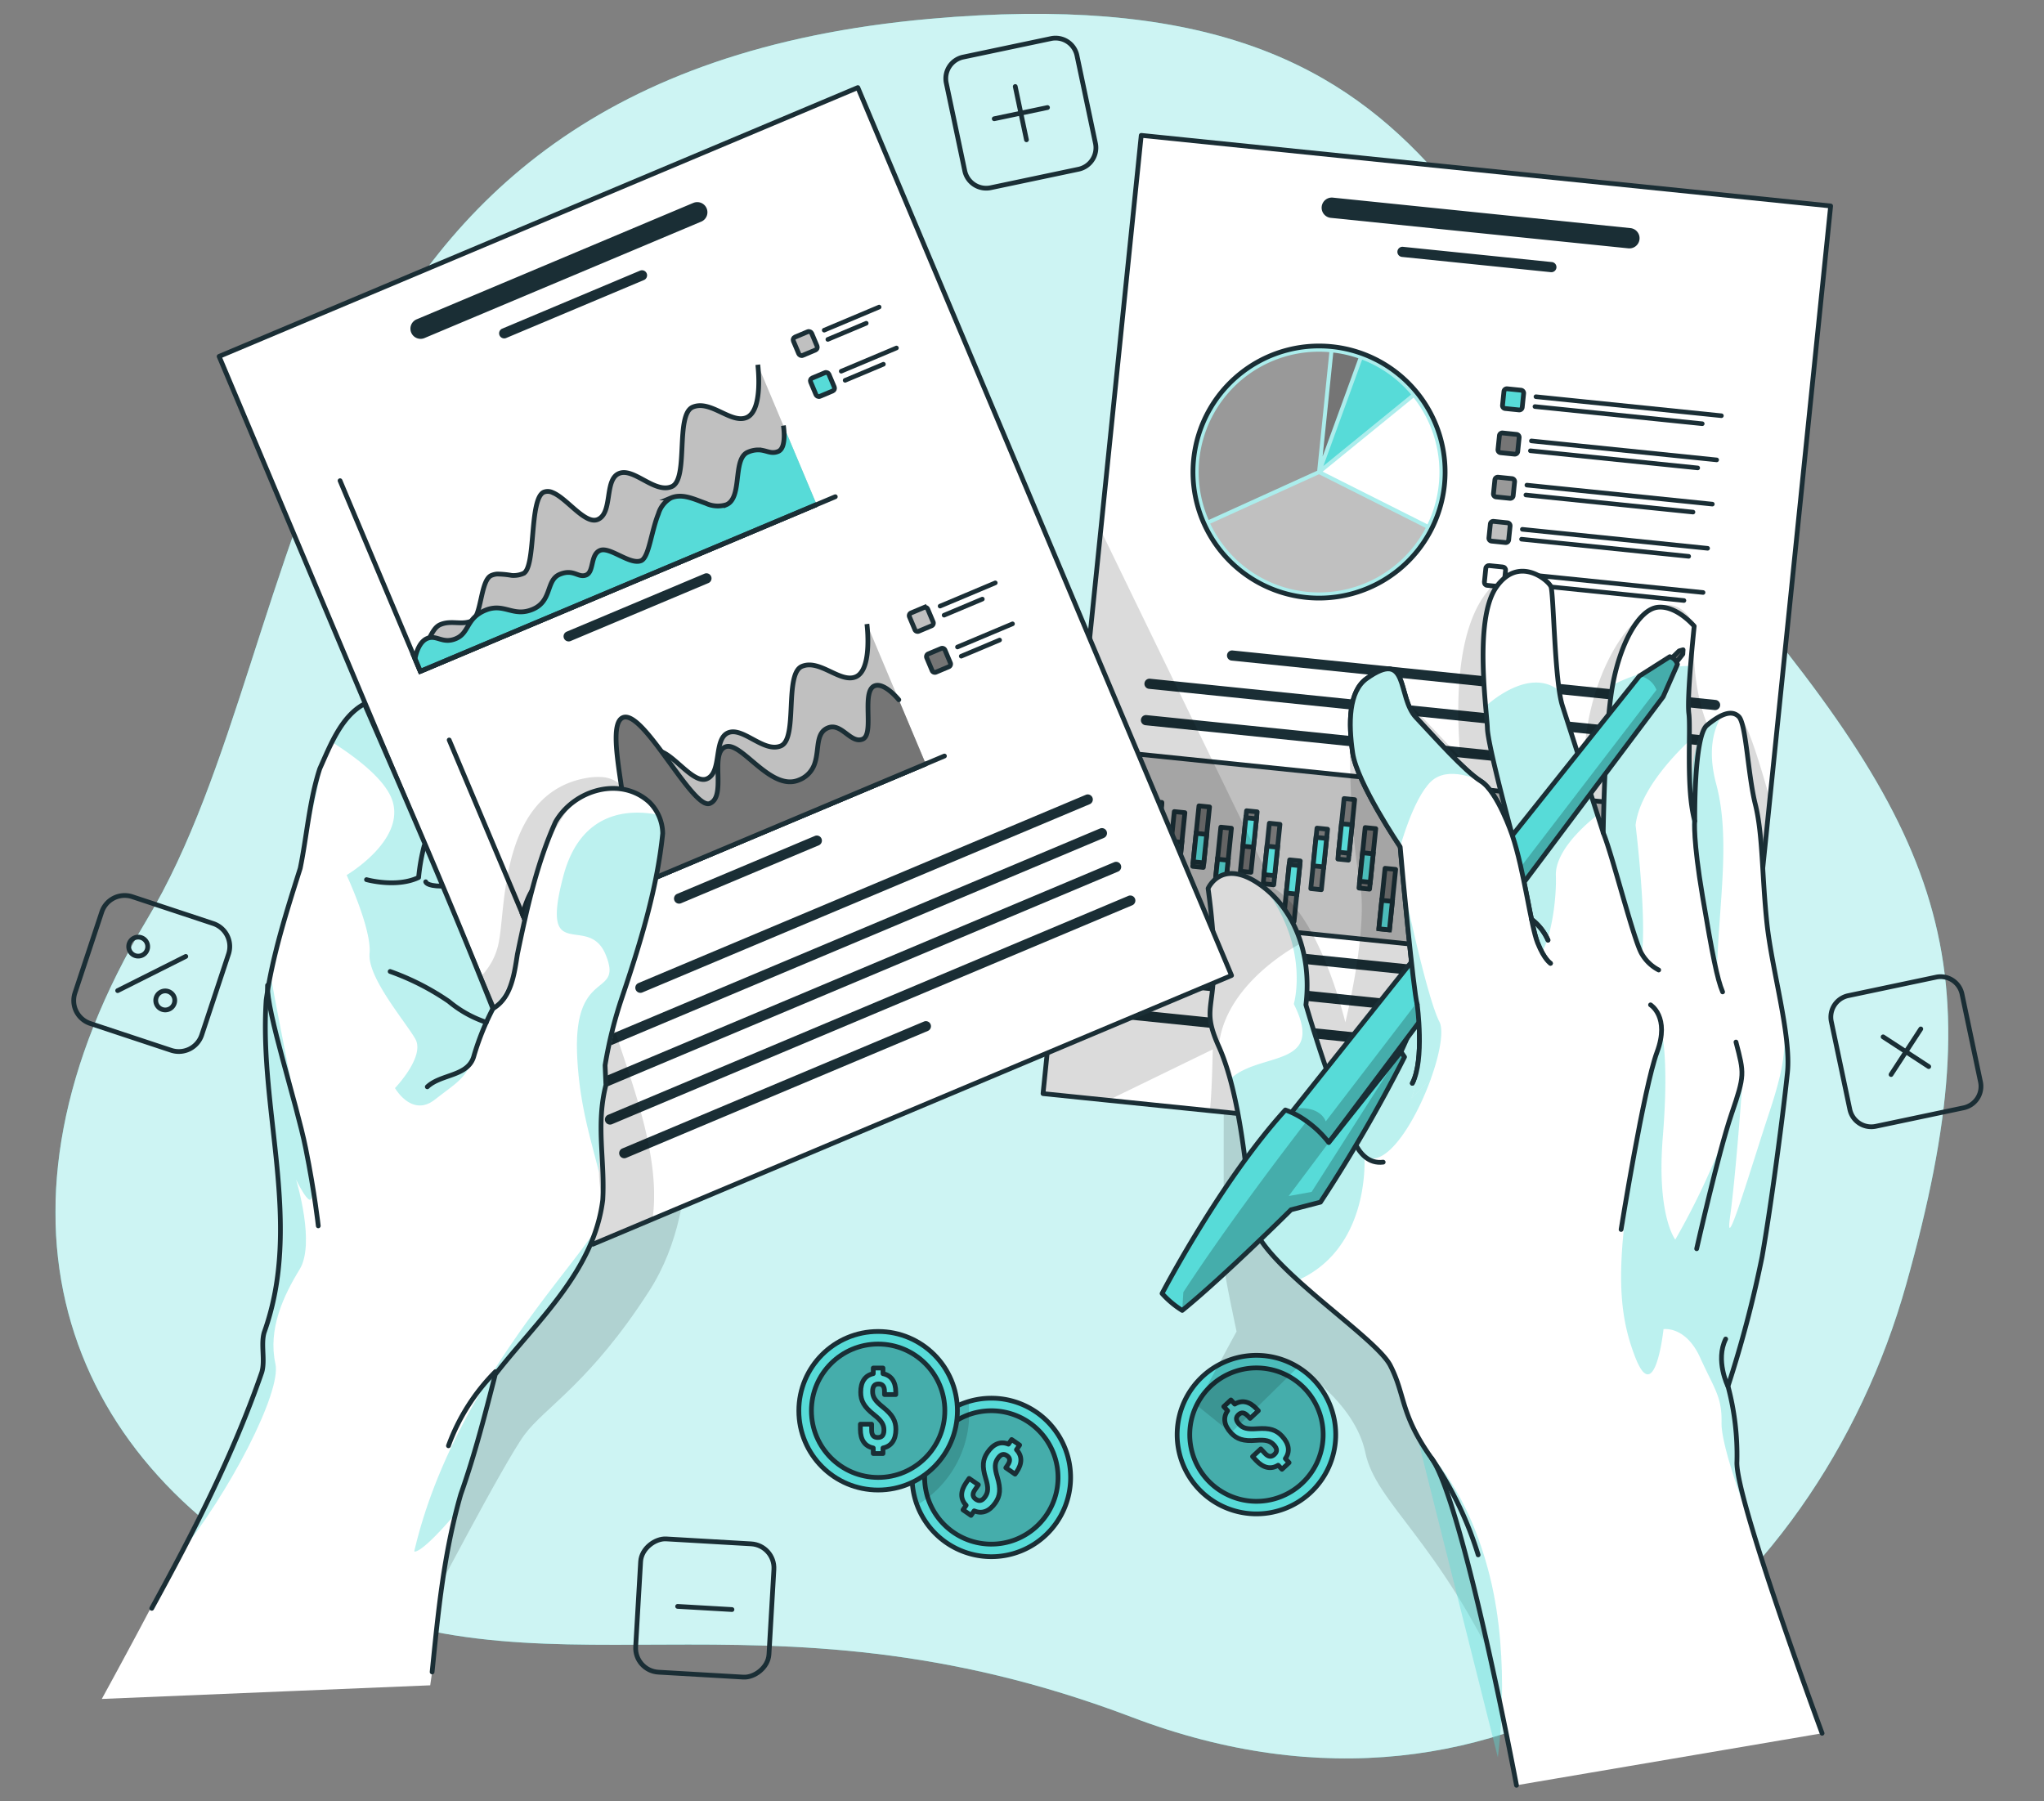 <svg xmlns="http://www.w3.org/2000/svg" xmlns:xlink="http://www.w3.org/1999/xlink" width="295" height="260" viewBox="0 0 295 260">
  <rect x="0" y="0" width="295" height="260" fill="#808080" stroke="none"/>
  <defs>
    <clipPath id="clip-path">
      <rect id="Rectángulo_358269" data-name="Rectángulo 358269" width="278.214" height="255.996" fill="none"/>
    </clipPath>
    <clipPath id="clip-path-3">
      <rect id="Rectángulo_358121" data-name="Rectángulo 358121" width="273.178" height="251.808" fill="none"/>
    </clipPath>
    <clipPath id="clip-path-4">
      <path id="Trazado_752883" data-name="Trazado 752883" d="M144.592,220.989a11.4,11.4,0,1,0,3.3-.487,11.375,11.375,0,0,0-3.3.487" transform="translate(-136.432 -220.502)" fill="none"/>
    </clipPath>
    <clipPath id="clip-path-5">
      <rect id="Rectángulo_358126" data-name="Rectángulo 358126" width="19.256" height="19.256" fill="none"/>
    </clipPath>
    <clipPath id="clip-path-7">
      <rect id="Rectángulo_358128" data-name="Rectángulo 358128" width="8.252" height="14.943" fill="none"/>
    </clipPath>
    <clipPath id="clip-path-10">
      <rect id="Rectángulo_358130" data-name="Rectángulo 358130" width="19.254" height="19.254" fill="none"/>
    </clipPath>
    <clipPath id="clip-path-14">
      <rect id="Rectángulo_358134" data-name="Rectángulo 358134" width="63.962" height="88.879" fill="none"/>
    </clipPath>
    <clipPath id="clip-path-16">
      <path id="Trazado_752903" data-name="Trazado 752903" d="M165.63,76.367l-8.329,81.3,9.4.962,14.675,1.5,75.422,7.726,5.4-52.679,8.775-85.632-99.5-10.192Z" transform="translate(-157.301 -19.353)" fill="none"/>
    </clipPath>
    <clipPath id="clip-path-17">
      <path id="Trazado_752905" data-name="Trazado 752905" d="M181.273,69.248A18.194,18.194,0,1,0,201.227,53a18.476,18.476,0,0,0-1.877-.1,18.2,18.2,0,0,0-18.077,16.34" transform="translate(-181.177 -52.908)" fill="none"/>
    </clipPath>
    <clipPath id="clip-path-18">
      <rect id="Rectángulo_358138" data-name="Rectángulo 358138" width="36.39" height="36.39" fill="none"/>
    </clipPath>
    <clipPath id="clip-path-20">
      <rect id="Rectángulo_358237" data-name="Rectángulo 358237" width="104.891" height="91.489" fill="none"/>
    </clipPath>
    <clipPath id="clip-path-23">
      <rect id="Rectángulo_358238" data-name="Rectángulo 358238" width="16.155" height="40.338" fill="none"/>
    </clipPath>
    <clipPath id="clip-path-24">
      <rect id="Rectángulo_358239" data-name="Rectángulo 358239" width="12.603" height="41.586" fill="none"/>
    </clipPath>
    <clipPath id="clip-path-25">
      <rect id="Rectángulo_358240" data-name="Rectángulo 358240" width="0.505" height="0.81" fill="none"/>
    </clipPath>
    <clipPath id="clip-path-26">
      <rect id="Rectángulo_358241" data-name="Rectángulo 358241" width="4.677" height="37.272" fill="none"/>
    </clipPath>
    <clipPath id="clip-path-27">
      <rect id="Rectángulo_358242" data-name="Rectángulo 358242" width="30.473" height="56.62" fill="none"/>
    </clipPath>
    <clipPath id="clip-path-28">
      <rect id="Rectángulo_358243" data-name="Rectángulo 358243" width="24.067" height="75.402" fill="none"/>
    </clipPath>
    <clipPath id="clip-path-29">
      <rect id="Rectángulo_358244" data-name="Rectángulo 358244" width="12.32" height="46.585" fill="none"/>
    </clipPath>
    <clipPath id="clip-path-30">
      <rect id="Rectángulo_358246" data-name="Rectángulo 358246" width="13.403" height="24.962" fill="none"/>
    </clipPath>
    <clipPath id="clip-path-32">
      <path id="Trazado_752957" data-name="Trazado 752957" d="M246.256,105.182,196.5,167.6l-8.377,10.51,6.17,3.934,55.4-73.865,2.059-4.674a1.56,1.56,0,0,0-1.1-1.108Z" transform="translate(-188.12 -102.394)" fill="none"/>
    </clipPath>
    <clipPath id="clip-path-33">
      <rect id="Rectángulo_358249" data-name="Rectángulo 358249" width="63.628" height="79.647" fill="none"/>
    </clipPath>
    <clipPath id="clip-path-36">
      <path id="Trazado_752961" data-name="Trazado 752961" d="M200.317,178.423a15.082,15.082,0,0,0-3.2-3.071,11.914,11.914,0,0,0-3.066-1.627c-9.344,10.267-17.792,26.487-17.792,26.487a13.332,13.332,0,0,0,2.907,2.442c5.949-4.835,15.7-14.524,15.7-14.524l4.251-1.1a218.664,218.664,0,0,0,12.133-20.954l-.514-.758Z" transform="translate(-176.258 -165.318)" fill="none"/>
    </clipPath>
    <clipPath id="clip-path-37">
      <rect id="Rectángulo_358252" data-name="Rectángulo 358252" width="32.082" height="37.336" fill="none"/>
    </clipPath>
    <clipPath id="clip-path-40">
      <rect id="Rectángulo_358253" data-name="Rectángulo 358253" width="18.835" height="25.693" fill="none"/>
    </clipPath>
    <clipPath id="clip-path-41">
      <rect id="Rectángulo_358254" data-name="Rectángulo 358254" width="5.395" height="30.332" fill="none"/>
    </clipPath>
    <clipPath id="clip-path-42">
      <rect id="Rectángulo_358256" data-name="Rectángulo 358256" width="51.47" height="89.297" fill="none"/>
    </clipPath>
    <clipPath id="clip-path-44">
      <path id="Trazado_753003" data-name="Trazado 753003" d="M26.072,50.543l37.7,89.576,16.235,38.574,8.614-3.628,83.57-35.17L118.257,11.745Z" transform="translate(-26.072 -11.745)" fill="none"/>
    </clipPath>
    <clipPath id="clip-path-45">
      <rect id="Rectángulo_358263" data-name="Rectángulo 358263" width="25.083" height="67.464" fill="none"/>
    </clipPath>
    <clipPath id="clip-path-48">
      <rect id="Rectángulo_358264" data-name="Rectángulo 358264" width="25.032" height="57.965" fill="none"/>
    </clipPath>
    <clipPath id="clip-path-49">
      <rect id="Rectángulo_358265" data-name="Rectángulo 358265" width="19.42" height="84.325" fill="none"/>
    </clipPath>
    <clipPath id="clip-path-50">
      <rect id="Rectángulo_358266" data-name="Rectángulo 358266" width="26.557" height="47.19" fill="none"/>
    </clipPath>
    <clipPath id="clip-path-51">
      <rect id="Rectángulo_358267" data-name="Rectángulo 358267" width="15.046" height="51.986" fill="none"/>
    </clipPath>
  </defs>
  <g id="Grupo_1021925" data-name="Grupo 1021925" transform="translate(-181 -10665)">
    <rect id="empresarios-que-trabajan-finanzas-contabilidad-analizan-financi" width="295" height="260" rx="10" transform="translate(181 10665)" fill="none"/>
    <g id="Grupo_1021924" data-name="Grupo 1021924" transform="translate(189 10667)">
      <g id="Grupo_1021923" data-name="Grupo 1021923" clip-path="url(#clip-path)">
        <g id="Grupo_1021790" data-name="Grupo 1021790">
          <g id="Grupo_1021789" data-name="Grupo 1021789" clip-path="url(#clip-path)">
            <path id="Trazado_752871" data-name="Trazado 752871" d="M126.2.72c77.034-6.861,77.164,36.6,111.873,77.092s42.138,58.848,29.053,105.524S209.944,266.6,155.4,245.869,69.6,245.046,35.2,226.636s-47.181-53.979-22-95.9S31.21,9.179,126.2.72" transform="translate(0 0)" fill="#57dbd8"/>
            <g id="Grupo_1021788" data-name="Grupo 1021788" opacity="0.7">
              <g id="Grupo_1021787" data-name="Grupo 1021787">
                <g id="Grupo_1021786" data-name="Grupo 1021786" clip-path="url(#clip-path-3)">
                  <path id="Trazado_752872" data-name="Trazado 752872" d="M126.2.72c77.034-6.861,77.164,36.6,111.873,77.092s42.138,58.848,29.053,105.524S209.944,266.6,155.4,245.869,69.6,245.046,35.2,226.636s-47.181-53.979-22-95.9S31.21,9.179,126.2.72" transform="translate(0 0)" fill="#fff"/>
                </g>
              </g>
            </g>
            <path id="Trazado_752873" data-name="Trazado 752873" d="M160.964,22.789l-12.673,2.669a3.162,3.162,0,0,1-3.745-2.442l-2.669-12.672A3.162,3.162,0,0,1,144.32,6.6L156.993,3.93a3.161,3.161,0,0,1,3.745,2.441l2.669,12.673A3.162,3.162,0,0,1,160.964,22.789Z" transform="translate(-13.307 -0.362)" fill="none" stroke="#1a2e35" stroke-linecap="round" stroke-linejoin="round" stroke-width="0.685"/>
            <line id="Línea_3233" data-name="Línea 3233" x2="1.619" y2="7.691" transform="translate(138.526 10.486)" fill="none" stroke="#1a2e35" stroke-linecap="round" stroke-linejoin="round" stroke-width="0.685"/>
            <line id="Línea_3234" data-name="Línea 3234" x1="7.691" y2="1.619" transform="translate(135.49 13.522)" fill="none" stroke="#1a2e35" stroke-linecap="round" stroke-linejoin="round" stroke-width="0.685"/>
            <path id="Trazado_752874" data-name="Trazado 752874" d="M301.927,172.292l-12.673,2.669a3.161,3.161,0,0,1-3.744-2.442l-2.67-12.672a3.162,3.162,0,0,1,2.442-3.745l12.673-2.669a3.161,3.161,0,0,1,3.745,2.442l2.669,12.672A3.162,3.162,0,0,1,301.927,172.292Z" transform="translate(-26.534 -14.391)" fill="none" stroke="#1a2e35" stroke-linecap="round" stroke-linejoin="round" stroke-width="0.685"/>
            <line id="Línea_3235" data-name="Línea 3235" x1="4.293" y2="6.583" transform="translate(264.925 146.514)" fill="none" stroke="#1a2e35" stroke-linecap="round" stroke-linejoin="round" stroke-width="0.685"/>
            <line id="Línea_3236" data-name="Línea 3236" x1="6.583" y1="4.293" transform="translate(263.78 147.659)" fill="none" stroke="#1a2e35" stroke-linecap="round" stroke-linejoin="round" stroke-width="0.685"/>
            <rect id="Rectángulo_358122" data-name="Rectángulo 358122" width="19.273" height="19.274" rx="3.489" transform="matrix(0.058, -0.998, 0.998, 0.058, 83.542, 239.157)" fill="none" stroke="#1a2e35" stroke-linecap="round" stroke-linejoin="round" stroke-width="0.685"/>
            <line id="Línea_3237" data-name="Línea 3237" x1="7.846" y1="0.453" transform="translate(89.796 229.866)" fill="none" stroke="#1a2e35" stroke-linecap="round" stroke-linejoin="round" stroke-width="0.685"/>
            <path id="Rectángulo_358123" data-name="Rectángulo 358123" d="M3.489,0h12.3a3.489,3.489,0,0,1,3.489,3.489v12.3a3.488,3.488,0,0,1-3.488,3.488H3.489A3.489,3.489,0,0,1,0,15.784V3.489A3.489,3.489,0,0,1,3.489,0Z" transform="translate(1.719 144.634) rotate(-71.672)" fill="none" stroke="#1a2e35" stroke-linecap="round" stroke-linejoin="round" stroke-width="0.685"/>
            <line id="Línea_3238" data-name="Línea 3238" x1="9.833" y2="4.939" transform="translate(8.981 136.047)" fill="none" stroke="#1a2e35" stroke-linecap="round" stroke-linejoin="round" stroke-width="0.685"/>
            <path id="Trazado_752875" data-name="Trazado 752875" d="M14.267,147.816a1.372,1.372,0,1,1-1.841-.61A1.372,1.372,0,0,1,14.267,147.816Z" transform="translate(-1.095 -13.799)" fill="none" stroke="#1a2e35" stroke-linecap="round" stroke-linejoin="round" stroke-width="0.685"/>
            <path id="Trazado_752876" data-name="Trazado 752876" d="M18.574,156.39a1.372,1.372,0,1,1-1.841-.61A1.372,1.372,0,0,1,18.574,156.39Z" transform="translate(-1.499 -14.604)" fill="none" stroke="#1a2e35" stroke-linecap="round" stroke-linejoin="round" stroke-width="0.685"/>
            <path id="Trazado_752877" data-name="Trazado 752877" d="M157.287,238.452a11.439,11.439,0,1,1-2.9-15.918,11.445,11.445,0,0,1,2.9,15.918" transform="translate(-12.802 -20.691)" fill="#57dbd8"/>
          </g>
        </g>
        <g id="Grupo_1021804" data-name="Grupo 1021804" transform="translate(123.63 199.811)">
          <g id="Grupo_1021803" data-name="Grupo 1021803" clip-path="url(#clip-path-4)">
            <g id="Grupo_1021796" data-name="Grupo 1021796" transform="translate(1.817 1.814)" opacity="0.3">
              <g id="Grupo_1021795" data-name="Grupo 1021795">
                <g id="Grupo_1021794" data-name="Grupo 1021794" clip-path="url(#clip-path-5)">
                  <g id="Grupo_1021793" data-name="Grupo 1021793" opacity="0.7">
                    <g id="Grupo_1021792" data-name="Grupo 1021792">
                      <g id="Grupo_1021791" data-name="Grupo 1021791" clip-path="url(#clip-path-5)">
                        <path id="Trazado_752878" data-name="Trazado 752878" d="M155.983,237.607a9.627,9.627,0,1,1-2.444-13.394,9.628,9.628,0,0,1,2.444,13.394" transform="translate(-138.437 -222.504)"/>
                      </g>
                    </g>
                  </g>
                </g>
              </g>
            </g>
            <path id="Trazado_752879" data-name="Trazado 752879" d="M155.983,237.607a9.627,9.627,0,1,1-2.444-13.394A9.628,9.628,0,0,1,155.983,237.607Z" transform="translate(-136.62 -220.69)" fill="none" stroke="#1a2e35" stroke-linecap="round" stroke-linejoin="round" stroke-width="0.685"/>
            <path id="Trazado_752880" data-name="Trazado 752880" d="M151.087,227.757l.462-.668,1.155.8-.461.669c.86.9.841,2.023,0,3.244l-.2.283-1.336-.923.257-.372c.444-.642.356-1.064-.093-1.375s-.875-.245-1.319.4-.5,1.27-.072,2.684c.516,1.724.427,2.706-.284,3.733-.844,1.221-1.912,1.639-3.056,1.152l-.453.655-1.155-.8.453-.655c-.874-.906-.845-2.045,0-3.265l.427-.617,1.336.923-.488.707c-.445.642-.322,1.068.128,1.379s.892.275,1.336-.367.507-1.282.072-2.684c-.526-1.712-.427-2.706.285-3.733.835-1.208,1.868-1.632,3.008-1.166" transform="translate(-137.174 -221.12)" fill="#57dbd8"/>
            <path id="Trazado_752881" data-name="Trazado 752881" d="M151.087,227.757l.462-.668,1.155.8-.461.669c.86.9.841,2.023,0,3.244l-.2.283-1.336-.923.257-.372c.444-.642.356-1.064-.093-1.375s-.875-.245-1.319.4-.5,1.27-.072,2.684c.516,1.724.427,2.706-.284,3.733-.844,1.221-1.912,1.639-3.056,1.152l-.453.655-1.155-.8.453-.655c-.874-.906-.845-2.045,0-3.265l.427-.617,1.336.923-.488.707c-.445.642-.322,1.068.128,1.379s.892.275,1.336-.367.507-1.282.072-2.684c-.526-1.712-.427-2.706.285-3.733C148.914,227.715,149.947,227.291,151.087,227.757Z" transform="translate(-137.174 -221.12)" fill="none" stroke="#1a2e35" stroke-linecap="round" stroke-linejoin="round" stroke-width="0.685"/>
            <g id="Grupo_1021802" data-name="Grupo 1021802" transform="translate(0.001 0.486)" opacity="0.2">
              <g id="Grupo_1021801" data-name="Grupo 1021801">
                <g id="Grupo_1021800" data-name="Grupo 1021800" clip-path="url(#clip-path-7)">
                  <g id="Grupo_1021799" data-name="Grupo 1021799" opacity="0.7">
                    <g id="Grupo_1021798" data-name="Grupo 1021798">
                      <g id="Grupo_1021797" data-name="Grupo 1021797" clip-path="url(#clip-path-7)">
                        <path id="Trazado_752882" data-name="Trazado 752882" d="M144.685,222.722a15.415,15.415,0,0,1-7.539,13.26,11.434,11.434,0,0,1,7.446-14.943,14.924,14.924,0,0,1,.093,1.683" transform="translate(-136.433 -221.039)"/>
                      </g>
                    </g>
                  </g>
                </g>
              </g>
            </g>
          </g>
        </g>
        <g id="Grupo_1021824" data-name="Grupo 1021824">
          <g id="Grupo_1021823" data-name="Grupo 1021823" clip-path="url(#clip-path)">
            <path id="Trazado_752884" data-name="Trazado 752884" d="M157.287,238.452a11.439,11.439,0,1,1-2.9-15.918A11.445,11.445,0,0,1,157.287,238.452Z" transform="translate(-12.802 -20.691)" fill="none" stroke="#1a2e35" stroke-linecap="round" stroke-linejoin="round" stroke-width="0.685"/>
            <path id="Trazado_752885" data-name="Trazado 752885" d="M141.289,221.319a11.443,11.443,0,1,1-11.443-11.443,11.443,11.443,0,0,1,11.443,11.443" transform="translate(-11.11 -19.694)" fill="#57dbd8"/>
            <circle id="Elipse_8535" data-name="Elipse 8535" cx="11.443" cy="11.443" r="11.443" transform="translate(107.293 190.182)" fill="none" stroke="#1a2e35" stroke-linecap="round" stroke-linejoin="round" stroke-width="0.685"/>
            <g id="Grupo_1021810" data-name="Grupo 1021810" transform="translate(109.109 191.998)" opacity="0.3">
              <g id="Grupo_1021809" data-name="Grupo 1021809">
                <g id="Grupo_1021808" data-name="Grupo 1021808" clip-path="url(#clip-path-10)">
                  <g id="Grupo_1021807" data-name="Grupo 1021807" opacity="0.7">
                    <g id="Grupo_1021806" data-name="Grupo 1021806">
                      <g id="Grupo_1021805" data-name="Grupo 1021805" clip-path="url(#clip-path-10)">
                        <path id="Trazado_752886" data-name="Trazado 752886" d="M139.661,221.507a9.627,9.627,0,1,1-9.627-9.627,9.627,9.627,0,0,1,9.627,9.627" transform="translate(-120.407 -211.88)"/>
                      </g>
                    </g>
                  </g>
                </g>
              </g>
            </g>
            <circle id="Elipse_8536" data-name="Elipse 8536" cx="9.627" cy="9.627" r="9.627" transform="translate(109.109 191.998)" fill="none" stroke="#1a2e35" stroke-linecap="round" stroke-linejoin="round" stroke-width="0.685"/>
            <path id="Trazado_752887" data-name="Trazado 752887" d="M130.063,216.51V215.7h1.405v.813c1.218.249,1.843,1.186,1.843,2.67v.344h-1.625v-.453c0-.781-.312-1.077-.858-1.077s-.86.3-.86,1.077.314,1.328,1.468,2.248c1.406,1.125,1.89,1.984,1.89,3.233,0,1.483-.641,2.436-1.859,2.685v.8h-1.405v-.8c-1.233-.249-1.858-1.2-1.858-2.685v-.75h1.624v.859c0,.781.343,1.061.89,1.061s.89-.28.89-1.061-.312-1.343-1.468-2.248c-1.4-1.109-1.889-1.984-1.889-3.233,0-1.468.609-2.4,1.811-2.67" transform="translate(-12.03 -20.24)" fill="#57dbd8"/>
            <path id="Trazado_752888" data-name="Trazado 752888" d="M130.063,216.51V215.7h1.405v.813c1.218.249,1.843,1.186,1.843,2.67v.344h-1.625v-.453c0-.781-.312-1.077-.858-1.077s-.86.3-.86,1.077.314,1.328,1.468,2.248c1.406,1.125,1.89,1.984,1.89,3.233,0,1.483-.641,2.436-1.859,2.685v.8h-1.405v-.8c-1.233-.249-1.858-1.2-1.858-2.685v-.75h1.624v.859c0,.781.343,1.061.89,1.061s.89-.28.89-1.061-.312-1.343-1.468-2.248c-1.4-1.109-1.889-1.984-1.889-3.233C128.251,217.711,128.86,216.775,130.063,216.51Z" transform="translate(-12.03 -20.24)" fill="none" stroke="#1a2e35" stroke-linecap="round" stroke-linejoin="round" stroke-width="0.685"/>
            <path id="Trazado_752889" data-name="Trazado 752889" d="M198.485,217.334a11.443,11.443,0,1,1-16.172-.6,11.444,11.444,0,0,1,16.172.6" transform="translate(-16.764 -20.051)" fill="#57dbd8"/>
            <path id="Trazado_752890" data-name="Trazado 752890" d="M198.485,217.334a11.443,11.443,0,1,1-16.172-.6A11.444,11.444,0,0,1,198.485,217.334Z" transform="translate(-16.764 -20.051)" fill="none" stroke="#1a2e35" stroke-linecap="round" stroke-linejoin="round" stroke-width="0.685"/>
            <g id="Grupo_1021816" data-name="Grupo 1021816" transform="translate(163.709 195.443)" opacity="0.3">
              <g id="Grupo_1021815" data-name="Grupo 1021815">
                <g id="Grupo_1021814" data-name="Grupo 1021814" clip-path="url(#clip-path-10)">
                  <g id="Grupo_1021813" data-name="Grupo 1021813" opacity="0.7">
                    <g id="Grupo_1021812" data-name="Grupo 1021812">
                      <g id="Grupo_1021811" data-name="Grupo 1021811" clip-path="url(#clip-path-10)">
                        <path id="Trazado_752891" data-name="Trazado 752891" d="M197.343,218.758a9.627,9.627,0,1,1-13.605-.5,9.626,9.626,0,0,1,13.605.5" transform="translate(-180.661 -215.682)"/>
                      </g>
                    </g>
                  </g>
                </g>
              </g>
            </g>
            <path id="Trazado_752892" data-name="Trazado 752892" d="M197.343,218.758a9.627,9.627,0,1,1-13.605-.5A9.626,9.626,0,0,1,197.343,218.758Z" transform="translate(-16.952 -20.239)" fill="none" stroke="#1a2e35" stroke-linecap="round" stroke-linejoin="round" stroke-width="0.685"/>
            <path id="Trazado_752893" data-name="Trazado 752893" d="M186.638,222.342l-.553-.6,1.029-.956.553.6c1.063-.646,2.158-.385,3.167.7l.235.252-1.19,1.106-.308-.332c-.532-.573-.962-.577-1.363-.2s-.428.8.1,1.374,1.133.759,2.606.649c1.8-.133,2.734.167,3.585,1.082,1.009,1.087,1.188,2.221.465,3.233l.543.584-1.03.956-.542-.584c-1.074.657-2.179.383-3.189-.7l-.51-.549,1.19-1.106.584.629c.532.573.974.545,1.375.173s.461-.812-.071-1.384-1.143-.772-2.605-.649c-1.784.144-2.734-.168-3.585-1.083-1-1.076-1.19-2.177-.489-3.189" transform="translate(-17.461 -20.718)" fill="#57dbd8"/>
            <path id="Trazado_752894" data-name="Trazado 752894" d="M186.638,222.342l-.553-.6,1.029-.956.553.6c1.063-.646,2.158-.385,3.167.7l.235.252-1.19,1.106-.308-.332c-.532-.573-.962-.577-1.363-.2s-.428.8.1,1.374,1.133.759,2.606.649c1.8-.133,2.734.167,3.585,1.082,1.009,1.087,1.188,2.221.465,3.233l.543.584-1.03.956-.542-.584c-1.074.657-2.179.383-3.189-.7l-.51-.549,1.19-1.106.584.629c.532.573.974.545,1.375.173s.461-.812-.071-1.384-1.143-.772-2.605-.649c-1.784.144-2.734-.168-3.585-1.083C186.128,224.456,185.937,223.355,186.638,222.342Z" transform="translate(-17.461 -20.718)" fill="none" stroke="#1a2e35" stroke-linecap="round" stroke-linejoin="round" stroke-width="0.685"/>
            <g id="Grupo_1021822" data-name="Grupo 1021822" transform="translate(164.702 155.323)" opacity="0.2">
              <g id="Grupo_1021821" data-name="Grupo 1021821">
                <g id="Grupo_1021820" data-name="Grupo 1021820" clip-path="url(#clip-path-14)">
                  <g id="Grupo_1021819" data-name="Grupo 1021819" opacity="0.7">
                    <g id="Grupo_1021818" data-name="Grupo 1021818">
                      <g id="Grupo_1021817" data-name="Grupo 1021817" clip-path="url(#clip-path-14)">
                        <path id="Trazado_752895" data-name="Trazado 752895" d="M185.679,171.407s-.047,23.747,0,25.133,1.844,9.726,1.844,9.726L181.758,216.9l4.964,4,9.658-9.494s8.223,5.08,9.727,12.346,10.451,12.557,19.736,32.678S245.719,211.4,245.719,211.4l-28.647-36.069Z" transform="translate(-181.757 -171.407)"/>
                      </g>
                    </g>
                  </g>
                </g>
              </g>
            </g>
            <path id="Trazado_752896" data-name="Trazado 752896" d="M270.968,29.545l-8.775,85.633-5.4,52.678-75.422-7.726-14.676-1.5-9.4-.962,8.329-81.3,5.844-57.013Z" transform="translate(-14.76 -1.816)" fill="#fff"/>
          </g>
        </g>
        <g id="Grupo_1021826" data-name="Grupo 1021826" transform="translate(142.541 17.537)">
          <g id="Grupo_1021825" data-name="Grupo 1021825" clip-path="url(#clip-path-16)">
            <path id="Trazado_752897" data-name="Trazado 752897" d="M246.235,33.671l-42.949-4.4a1.467,1.467,0,0,0-.3,2.92l42.949,4.4a1.467,1.467,0,0,0,.3-2.92" transform="translate(-161.464 -20.283)" fill="#1a2e35"/>
            <path id="Trazado_752898" data-name="Trazado 752898" d="M236.016,39.307l-21.474-2.2a.733.733,0,1,0-.15,1.459l21.474,2.2a.734.734,0,1,0,.15-1.46" transform="translate(-162.596 -21.019)" fill="#1a2e35"/>
            <path id="Trazado_752899" data-name="Trazado 752899" d="M257.094,108.54,187.387,101.4a.734.734,0,0,0-.15,1.46L256.945,110a.734.734,0,1,0,.15-1.46" transform="translate(-160.048 -27.051)" fill="#1a2e35"/>
            <path id="Trazado_752900" data-name="Trazado 752900" d="M255.326,114.211l-81.055-8.306a.734.734,0,1,0-.15,1.46l81.055,8.306a.734.734,0,1,0,.15-1.46" transform="translate(-158.818 -27.474)" fill="#1a2e35"/>
            <path id="Trazado_752901" data-name="Trazado 752901" d="M232.034,117.678l-58.358-5.98a.734.734,0,0,0-.15,1.46l58.358,5.98a.734.734,0,1,0,.15-1.46" transform="translate(-158.762 -28.018)" fill="#1a2e35"/>
            <rect id="Rectángulo_358136" data-name="Rectángulo 358136" width="23.267" height="82.139" transform="translate(11.632 112.491) rotate(-84.15)" fill="silver"/>
            <rect id="Rectángulo_358137" data-name="Rectángulo 358137" width="23.267" height="82.139" transform="translate(11.632 112.491) rotate(-84.15)" fill="none" stroke="#1a2e35" stroke-miterlimit="10" stroke-width="0.685"/>
            <path id="Trazado_752902" data-name="Trazado 752902" d="M217.471,72.958A18.194,18.194,0,1,1,201.227,53a18.193,18.193,0,0,1,16.244,19.954" transform="translate(-159.541 -22.502)" fill="#57dbd8"/>
          </g>
        </g>
        <g id="Grupo_1021831" data-name="Grupo 1021831" transform="translate(164.176 47.943)">
          <g id="Grupo_1021830" data-name="Grupo 1021830" clip-path="url(#clip-path-17)">
            <g id="Grupo_1021829" data-name="Grupo 1021829" transform="translate(0 0)" opacity="0.5">
              <g id="Grupo_1021828" data-name="Grupo 1021828">
                <g id="Grupo_1021827" data-name="Grupo 1021827" clip-path="url(#clip-path-18)">
                  <path id="Trazado_752904" data-name="Trazado 752904" d="M217.471,72.958A18.194,18.194,0,1,1,201.227,53a18.193,18.193,0,0,1,16.244,19.954" transform="translate(-181.177 -52.908)" fill="#fff"/>
                </g>
              </g>
            </g>
          </g>
        </g>
        <g id="Grupo_1021839" data-name="Grupo 1021839" transform="translate(142.541 17.537)">
          <g id="Grupo_1021838" data-name="Grupo 1021838" clip-path="url(#clip-path-16)">
            <path id="Trazado_752906" data-name="Trazado 752906" d="M217.471,72.958A18.194,18.194,0,1,1,201.227,53,18.193,18.193,0,0,1,217.471,72.958Z" transform="translate(-159.541 -22.502)" fill="none" stroke="#1a2e35" stroke-miterlimit="10" stroke-width="0.685"/>
            <path id="Trazado_752907" data-name="Trazado 752907" d="M201.832,71.813l15.129,7.612a17.383,17.383,0,0,0-2-18.3Z" transform="translate(-161.48 -23.273)" fill="#fff"/>
            <path id="Trazado_752908" data-name="Trazado 752908" d="M201.943,70.428,214.61,60.116a17.332,17.332,0,0,0-7.075-5.04l-2.285,6.272Z" transform="translate(-161.49 -22.705)" fill="#57dbd8"/>
            <path id="Trazado_752909" data-name="Trazado 752909" d="M203.364,53.948l-1.537,14.993,5.16-14.165a17.376,17.376,0,0,0-3.623-.828" transform="translate(-161.479 -22.599)" fill="#757575"/>
            <path id="Trazado_752910" data-name="Trazado 752910" d="M199.19,70.992l1.753-17.115a17.369,17.369,0,0,0-17.421,24.231Z" transform="translate(-159.626 -22.587)" fill="#999"/>
            <path id="Trazado_752911" data-name="Trazado 752911" d="M197.859,90.3a17.378,17.378,0,0,0,17.163-9.222l-15.4-7.747-15.7,7.13A17.367,17.367,0,0,0,197.859,90.3" transform="translate(-159.8 -24.418)" fill="silver"/>
            <path id="Trazado_752912" data-name="Trazado 752912" d="M232.9,62.777l-2.075-.213a.389.389,0,0,1-.347-.426l.213-2.075a.389.389,0,0,1,.427-.347l2.074.212a.389.389,0,0,1,.347.427l-.212,2.075a.389.389,0,0,1-.427.347" transform="translate(-164.167 -23.14)" fill="#57dbd8"/>
            <path id="Rectángulo_358139" data-name="Rectángulo 358139" d="M.429,0H2.435a.429.429,0,0,1,.429.429v2a.43.43,0,0,1-.43.43h-2A.429.429,0,0,1,0,2.435V.429A.429.429,0,0,1,.429,0Z" transform="translate(66.267 39.384) rotate(-84.141)" fill="none" stroke="#1a2e35" stroke-miterlimit="10" stroke-width="0.685"/>
            <path id="Trazado_752913" data-name="Trazado 752913" d="M262.488,64.018l-26.74-2.74a.329.329,0,1,1,.067-.654l26.74,2.74a.329.329,0,1,1-.067.654" transform="translate(-164.634 -23.225)" fill="#1a2e35"/>
            <path id="Trazado_752914" data-name="Trazado 752914" d="M259.709,65.321l-24.121-2.472a.329.329,0,1,1,.067-.654l24.121,2.472a.329.329,0,1,1-.067.654" transform="translate(-164.619 -23.373)" fill="#1a2e35"/>
            <path id="Trazado_752915" data-name="Trazado 752915" d="M232.174,69.817,230.1,69.6a.389.389,0,0,1-.348-.426l.213-2.075a.389.389,0,0,1,.427-.347l2.074.212a.389.389,0,0,1,.347.427L232.6,69.47a.389.389,0,0,1-.427.347" transform="translate(-164.099 -23.801)" fill="#757575"/>
            <path id="Rectángulo_358140" data-name="Rectángulo 358140" d="M.429,0H2.435a.428.428,0,0,1,.428.428V2.434a.429.429,0,0,1-.429.429H.429A.429.429,0,0,1,0,2.435V.429A.429.429,0,0,1,.429,0Z" transform="matrix(0.102, -0.995, 0.995, 0.102, 65.613, 45.763)" fill="none" stroke="#1a2e35" stroke-linecap="round" stroke-linejoin="round" stroke-width="0.685"/>
            <path id="Trazado_752916" data-name="Trazado 752916" d="M261.766,71.058l-26.74-2.74a.329.329,0,1,1,.067-.654l26.74,2.74a.329.329,0,0,1-.067.654" transform="translate(-164.567 -23.886)" fill="#1a2e35"/>
            <path id="Trazado_752917" data-name="Trazado 752917" d="M258.988,72.362,234.866,69.89a.329.329,0,1,1,.067-.654l24.121,2.472a.329.329,0,1,1-.067.654" transform="translate(-164.552 -24.034)" fill="#1a2e35"/>
            <path id="Trazado_752918" data-name="Trazado 752918" d="M231.453,76.858l-2.074-.213a.389.389,0,0,1-.348-.426l.213-2.075a.389.389,0,0,1,.427-.347l2.074.212a.389.389,0,0,1,.347.427l-.212,2.075a.389.389,0,0,1-.427.347" transform="translate(-164.032 -24.462)" fill="#999"/>
            <path id="Rectángulo_358141" data-name="Rectángulo 358141" d="M.429,0h2a.43.43,0,0,1,.43.43v2a.429.429,0,0,1-.429.429h-2A.43.43,0,0,1,0,2.434v-2A.429.429,0,0,1,.429,0Z" transform="matrix(0.102, -0.995, 0.995, 0.102, 64.959, 52.143)" fill="none" stroke="#1a2e35" stroke-linecap="round" stroke-linejoin="round" stroke-width="0.685"/>
            <path id="Trazado_752919" data-name="Trazado 752919" d="M261.045,78.1l-26.74-2.74a.329.329,0,1,1,.067-.654l26.74,2.74a.329.329,0,1,1-.067.654" transform="translate(-164.499 -24.547)" fill="#1a2e35"/>
            <path id="Trazado_752920" data-name="Trazado 752920" d="M258.266,79.4l-24.121-2.472a.329.329,0,1,1,.067-.654l24.121,2.472a.329.329,0,0,1-.067.654" transform="translate(-164.484 -24.694)" fill="#1a2e35"/>
            <path id="Trazado_752921" data-name="Trazado 752921" d="M230.731,83.9l-2.074-.213a.389.389,0,0,1-.348-.426l.213-2.075a.389.389,0,0,1,.427-.347l2.074.212a.389.389,0,0,1,.347.427l-.212,2.075a.389.389,0,0,1-.427.347" transform="translate(-163.964 -25.122)" fill="silver"/>
            <path id="Rectángulo_358142" data-name="Rectángulo 358142" d="M.429,0H2.435a.428.428,0,0,1,.428.428V2.434a.43.43,0,0,1-.43.43h-2A.429.429,0,0,1,0,2.435V.429A.429.429,0,0,1,.429,0Z" transform="matrix(0.102, -0.995, 0.995, 0.102, 64.305, 58.523)" fill="none" stroke="#1a2e35" stroke-miterlimit="10" stroke-width="0.685"/>
            <path id="Trazado_752922" data-name="Trazado 752922" d="M260.323,85.14l-26.74-2.74a.329.329,0,1,1,.067-.654l26.74,2.74a.329.329,0,0,1-.067.654" transform="translate(-164.431 -25.207)" fill="#1a2e35"/>
            <path id="Trazado_752923" data-name="Trazado 752923" d="M257.545,86.443l-24.121-2.472a.329.329,0,0,1,.067-.654l24.121,2.472a.329.329,0,1,1-.067.654" transform="translate(-164.416 -25.355)" fill="#1a2e35"/>
            <path id="Trazado_752924" data-name="Trazado 752924" d="M230.01,90.939l-2.075-.213a.389.389,0,0,1-.347-.426l.213-2.075a.389.389,0,0,1,.427-.347l2.074.212a.389.389,0,0,1,.347.427l-.212,2.075a.389.389,0,0,1-.427.347" transform="translate(-163.896 -25.783)" fill="#fff"/>
            <rect id="Rectángulo_358143" data-name="Rectángulo 358143" width="2.863" height="2.863" rx="0.429" transform="translate(63.652 64.904) rotate(-84.141)" fill="none" stroke="#1a2e35" stroke-linecap="round" stroke-linejoin="round" stroke-width="0.685"/>
            <path id="Trazado_752925" data-name="Trazado 752925" d="M259.6,92.18l-26.74-2.74a.329.329,0,1,1,.067-.654l26.74,2.74a.329.329,0,0,1-.067.654" transform="translate(-164.364 -25.868)" fill="#1a2e35"/>
            <path id="Trazado_752926" data-name="Trazado 752926" d="M256.823,93.484,232.7,91.012a.329.329,0,0,1,.067-.654L256.89,92.83a.329.329,0,0,1-.067.654" transform="translate(-164.349 -26.016)" fill="#1a2e35"/>
            <rect id="Rectángulo_358144" data-name="Rectángulo 358144" width="8.774" height="1.535" transform="translate(83.345 113.045) rotate(-84.138)" fill="#757575"/>
            <rect id="Rectángulo_358145" data-name="Rectángulo 358145" width="8.774" height="1.535" transform="translate(83.345 113.045) rotate(-84.138)" fill="none" stroke="#1a2e35" stroke-linecap="round" stroke-linejoin="round" stroke-width="0.685"/>
            <rect id="Rectángulo_358146" data-name="Rectángulo 358146" width="4.13" height="1.535" transform="translate(83.48 111.73) rotate(-84.138)" fill="#57dbd8"/>
            <rect id="Rectángulo_358147" data-name="Rectángulo 358147" width="4.13" height="1.535" transform="translate(83.48 111.73) rotate(-84.138)" fill="none" stroke="#1a2e35" stroke-miterlimit="10" stroke-width="0.685"/>
            <rect id="Rectángulo_358148" data-name="Rectángulo 358148" width="8.774" height="1.535" transform="translate(87.008 111.195) rotate(-84.138)" fill="#757575"/>
            <rect id="Rectángulo_358149" data-name="Rectángulo 358149" width="8.774" height="1.535" transform="translate(87.008 111.195) rotate(-84.138)" fill="none" stroke="#1a2e35" stroke-linecap="round" stroke-linejoin="round" stroke-width="0.685"/>
            <rect id="Rectángulo_358150" data-name="Rectángulo 358150" width="4.13" height="1.535" transform="translate(87.244 108.893) rotate(-84.138)" fill="#57dbd8"/>
            <rect id="Rectángulo_358151" data-name="Rectángulo 358151" width="4.13" height="1.535" transform="translate(87.244 108.893) rotate(-84.138)" fill="none" stroke="#1a2e35" stroke-miterlimit="10" stroke-width="0.685"/>
            <rect id="Rectángulo_358152" data-name="Rectángulo 358152" width="8.774" height="1.535" transform="translate(90.273 113.221) rotate(-84.138)" fill="#757575"/>
            <rect id="Rectángulo_358153" data-name="Rectángulo 358153" width="8.774" height="1.535" transform="translate(90.273 113.221) rotate(-84.138)" fill="none" stroke="#1a2e35" stroke-linecap="round" stroke-linejoin="round" stroke-width="0.685"/>
            <rect id="Rectángulo_358154" data-name="Rectángulo 358154" width="4.13" height="1.535" transform="translate(90.61 109.934) rotate(-84.138)" fill="#57dbd8"/>
            <rect id="Rectángulo_358155" data-name="Rectángulo 358155" width="4.13" height="1.535" transform="translate(90.61 109.934) rotate(-84.138)" fill="none" stroke="#1a2e35" stroke-miterlimit="10" stroke-width="0.685"/>
            <rect id="Rectángulo_358156" data-name="Rectángulo 358156" width="8.775" height="1.535" transform="translate(80.085 110.969) rotate(-84.138)" fill="#757575"/>
            <rect id="Rectángulo_358157" data-name="Rectángulo 358157" width="8.775" height="1.535" transform="translate(80.085 110.969) rotate(-84.138)" fill="none" stroke="#1a2e35" stroke-linecap="round" stroke-linejoin="round" stroke-width="0.685"/>
            <rect id="Rectángulo_358158" data-name="Rectángulo 358158" width="4.13" height="1.535" transform="translate(80.22 109.654) rotate(-84.138)" fill="#57dbd8"/>
            <rect id="Rectángulo_358159" data-name="Rectángulo 358159" width="4.13" height="1.535" transform="translate(80.22 109.654) rotate(-84.138)" fill="none" stroke="#1a2e35" stroke-miterlimit="10" stroke-width="0.685"/>
            <rect id="Rectángulo_358160" data-name="Rectángulo 358160" width="8.774" height="1.535" transform="translate(76.383 113.199) rotate(-84.138)" fill="#757575"/>
            <rect id="Rectángulo_358161" data-name="Rectángulo 358161" width="8.774" height="1.535" transform="translate(76.383 113.199) rotate(-84.138)" fill="none" stroke="#1a2e35" stroke-linecap="round" stroke-linejoin="round" stroke-width="0.685"/>
            <rect id="Rectángulo_358162" data-name="Rectángulo 358162" width="4.13" height="1.535" transform="translate(76.484 112.213) rotate(-84.138)" fill="#57dbd8"/>
            <rect id="Rectángulo_358163" data-name="Rectángulo 358163" width="4.13" height="1.535" transform="translate(76.484 112.213) rotate(-84.138)" fill="none" stroke="#1a2e35" stroke-miterlimit="10" stroke-width="0.685"/>
            <rect id="Rectángulo_358164" data-name="Rectángulo 358164" width="8.774" height="1.535" transform="translate(73.177 110.593) rotate(-84.138)" fill="#757575"/>
            <rect id="Rectángulo_358165" data-name="Rectángulo 358165" width="8.774" height="1.535" transform="translate(73.177 110.593) rotate(-84.138)" fill="none" stroke="#1a2e35" stroke-linecap="round" stroke-linejoin="round" stroke-width="0.685"/>
            <rect id="Rectángulo_358166" data-name="Rectángulo 358166" width="4.13" height="1.535" transform="translate(73.211 110.264) rotate(-84.138)" fill="#57dbd8"/>
            <rect id="Rectángulo_358167" data-name="Rectángulo 358167" width="4.13" height="1.535" transform="translate(73.211 110.264) rotate(-84.138)" fill="none" stroke="#1a2e35" stroke-miterlimit="10" stroke-width="0.685"/>
            <rect id="Rectángulo_358168" data-name="Rectángulo 358168" width="8.774" height="1.535" transform="translate(69.272 114.804) rotate(-84.138)" fill="#757575"/>
            <rect id="Rectángulo_358169" data-name="Rectángulo 358169" width="8.774" height="1.535" transform="translate(69.272 114.804) rotate(-84.138)" fill="none" stroke="#1a2e35" stroke-linecap="round" stroke-linejoin="round" stroke-width="0.685"/>
            <rect id="Rectángulo_358170" data-name="Rectángulo 358170" width="4.13" height="1.535" transform="translate(69.306 114.476) rotate(-84.138)" fill="#57dbd8"/>
            <rect id="Rectángulo_358171" data-name="Rectángulo 358171" width="4.13" height="1.535" transform="translate(69.306 114.476) rotate(-84.138)" fill="none" stroke="#1a2e35" stroke-miterlimit="10" stroke-width="0.685"/>
            <rect id="Rectángulo_358172" data-name="Rectángulo 358172" width="8.774" height="1.535" transform="translate(66.399 108.955) rotate(-84.138)" fill="#757575"/>
            <rect id="Rectángulo_358173" data-name="Rectángulo 358173" width="8.774" height="1.535" transform="translate(66.399 108.955) rotate(-84.138)" fill="none" stroke="#1a2e35" stroke-linecap="round" stroke-linejoin="round" stroke-width="0.685"/>
            <rect id="Rectángulo_358174" data-name="Rectángulo 358174" width="4.13" height="1.535" transform="translate(66.534 107.64) rotate(-84.138)" fill="#57dbd8"/>
            <rect id="Rectángulo_358175" data-name="Rectángulo 358175" width="4.13" height="1.535" transform="translate(66.534 107.64) rotate(-84.138)" fill="none" stroke="#1a2e35" stroke-miterlimit="10" stroke-width="0.685"/>
            <rect id="Rectángulo_358176" data-name="Rectángulo 358176" width="8.775" height="1.535" transform="translate(63.014 108.094) rotate(-84.138)" fill="#757575"/>
            <rect id="Rectángulo_358177" data-name="Rectángulo 358177" width="8.775" height="1.535" transform="translate(63.014 108.094) rotate(-84.138)" fill="none" stroke="#1a2e35" stroke-linecap="round" stroke-linejoin="round" stroke-width="0.685"/>
            <rect id="Rectángulo_358178" data-name="Rectángulo 358178" width="4.13" height="1.535" transform="translate(63.351 104.806) rotate(-84.138)" fill="#57dbd8"/>
            <rect id="Rectángulo_358179" data-name="Rectángulo 358179" width="4.13" height="1.535" transform="translate(63.351 104.806) rotate(-84.138)" fill="none" stroke="#1a2e35" stroke-miterlimit="10" stroke-width="0.685"/>
            <rect id="Rectángulo_358180" data-name="Rectángulo 358180" width="8.774" height="1.535" transform="translate(59.015 113.22) rotate(-84.138)" fill="#757575"/>
            <rect id="Rectángulo_358181" data-name="Rectángulo 358181" width="8.774" height="1.535" transform="translate(59.015 113.22) rotate(-84.138)" fill="none" stroke="#1a2e35" stroke-linecap="round" stroke-linejoin="round" stroke-width="0.685"/>
            <rect id="Rectángulo_358182" data-name="Rectángulo 358182" width="4.13" height="1.535" transform="translate(59.386 109.604) rotate(-84.138)" fill="#57dbd8"/>
            <rect id="Rectángulo_358183" data-name="Rectángulo 358183" width="4.13" height="1.535" transform="translate(59.386 109.604) rotate(-84.138)" fill="none" stroke="#1a2e35" stroke-miterlimit="10" stroke-width="0.685"/>
            <rect id="Rectángulo_358184" data-name="Rectángulo 358184" width="8.774" height="1.535" transform="translate(55.971 109.031) rotate(-84.138)" fill="#757575"/>
            <rect id="Rectángulo_358185" data-name="Rectángulo 358185" width="8.774" height="1.535" transform="translate(55.971 109.031) rotate(-84.138)" fill="none" stroke="#1a2e35" stroke-linecap="round" stroke-linejoin="round" stroke-width="0.685"/>
            <rect id="Rectángulo_358186" data-name="Rectángulo 358186" width="4.13" height="1.535" transform="translate(56.14 107.387) rotate(-84.138)" fill="#57dbd8"/>
            <rect id="Rectángulo_358187" data-name="Rectángulo 358187" width="4.13" height="1.535" transform="translate(56.14 107.387) rotate(-84.138)" fill="none" stroke="#1a2e35" stroke-miterlimit="10" stroke-width="0.685"/>
            <rect id="Rectángulo_358188" data-name="Rectángulo 358188" width="8.775" height="1.535" transform="translate(52.301 110.957) rotate(-84.138)" fill="#757575"/>
            <rect id="Rectángulo_358189" data-name="Rectángulo 358189" width="8.775" height="1.535" transform="translate(52.301 110.957) rotate(-84.138)" fill="none" stroke="#1a2e35" stroke-linecap="round" stroke-linejoin="round" stroke-width="0.685"/>
            <rect id="Rectángulo_358190" data-name="Rectángulo 358190" width="4.13" height="1.535" transform="translate(52.436 109.641) rotate(-84.138)" fill="#57dbd8"/>
            <rect id="Rectángulo_358191" data-name="Rectángulo 358191" width="4.13" height="1.535" transform="translate(52.436 109.641) rotate(-84.138)" fill="none" stroke="#1a2e35" stroke-miterlimit="10" stroke-width="0.685"/>
            <rect id="Rectángulo_358192" data-name="Rectángulo 358192" width="8.774" height="1.535" transform="translate(48.462 114.523) rotate(-84.138)" fill="#757575"/>
            <rect id="Rectángulo_358193" data-name="Rectángulo 358193" width="8.774" height="1.535" transform="translate(48.462 114.523) rotate(-84.138)" fill="none" stroke="#1a2e35" stroke-linecap="round" stroke-linejoin="round" stroke-width="0.685"/>
            <rect id="Rectángulo_358194" data-name="Rectángulo 358194" width="4.13" height="1.535" transform="translate(48.463 114.523) rotate(-84.138)" fill="#57dbd8"/>
            <rect id="Rectángulo_358195" data-name="Rectángulo 358195" width="4.13" height="1.535" transform="translate(48.463 114.523) rotate(-84.138)" fill="none" stroke="#1a2e35" stroke-miterlimit="10" stroke-width="0.685"/>
            <rect id="Rectángulo_358196" data-name="Rectángulo 358196" width="8.774" height="1.535" transform="translate(45.592 108.643) rotate(-84.138)" fill="#757575"/>
            <rect id="Rectángulo_358197" data-name="Rectángulo 358197" width="8.774" height="1.535" transform="translate(45.592 108.643) rotate(-84.138)" fill="none" stroke="#1a2e35" stroke-linecap="round" stroke-linejoin="round" stroke-width="0.685"/>
            <rect id="Rectángulo_358198" data-name="Rectángulo 358198" width="4.13" height="1.535" transform="translate(45.693 107.656) rotate(-84.138)" fill="#57dbd8"/>
            <rect id="Rectángulo_358199" data-name="Rectángulo 358199" width="4.13" height="1.535" transform="translate(45.693 107.656) rotate(-84.138)" fill="none" stroke="#1a2e35" stroke-miterlimit="10" stroke-width="0.685"/>
            <rect id="Rectángulo_358200" data-name="Rectángulo 358200" width="8.775" height="1.535" transform="translate(42.548 104.455) rotate(-84.138)" fill="#757575"/>
            <rect id="Rectángulo_358201" data-name="Rectángulo 358201" width="8.775" height="1.535" transform="translate(42.548 104.455) rotate(-84.138)" fill="none" stroke="#1a2e35" stroke-linecap="round" stroke-linejoin="round" stroke-width="0.685"/>
            <rect id="Rectángulo_358202" data-name="Rectángulo 358202" width="4.13" height="1.535" transform="translate(42.649 103.468) rotate(-84.138)" fill="#57dbd8"/>
            <rect id="Rectángulo_358203" data-name="Rectángulo 358203" width="4.13" height="1.535" transform="translate(42.649 103.468) rotate(-84.138)" fill="none" stroke="#1a2e35" stroke-miterlimit="10" stroke-width="0.685"/>
            <rect id="Rectángulo_358204" data-name="Rectángulo 358204" width="8.774" height="1.535" transform="translate(38.638 108.722) rotate(-84.138)" fill="#757575"/>
            <rect id="Rectángulo_358205" data-name="Rectángulo 358205" width="8.774" height="1.535" transform="translate(38.638 108.722) rotate(-84.138)" fill="none" stroke="#1a2e35" stroke-linecap="round" stroke-linejoin="round" stroke-width="0.685"/>
            <rect id="Rectángulo_358206" data-name="Rectángulo 358206" width="4.13" height="1.535" transform="translate(38.975 105.435) rotate(-84.138)" fill="#57dbd8"/>
            <rect id="Rectángulo_358207" data-name="Rectángulo 358207" width="4.13" height="1.535" transform="translate(38.975 105.435) rotate(-84.138)" fill="none" stroke="#1a2e35" stroke-miterlimit="10" stroke-width="0.685"/>
            <rect id="Rectángulo_358208" data-name="Rectángulo 358208" width="8.774" height="1.535" transform="translate(34.695 113.304) rotate(-84.138)" fill="#757575"/>
            <rect id="Rectángulo_358209" data-name="Rectángulo 358209" width="8.774" height="1.535" transform="translate(34.695 113.304) rotate(-84.138)" fill="none" stroke="#1a2e35" stroke-linecap="round" stroke-linejoin="round" stroke-width="0.685"/>
            <rect id="Rectángulo_358210" data-name="Rectángulo 358210" width="4.13" height="1.535" transform="translate(35.099 109.359) rotate(-84.138)" fill="#57dbd8"/>
            <rect id="Rectángulo_358211" data-name="Rectángulo 358211" width="4.13" height="1.535" transform="translate(35.099 109.359) rotate(-84.138)" fill="none" stroke="#1a2e35" stroke-miterlimit="10" stroke-width="0.685"/>
            <rect id="Rectángulo_358212" data-name="Rectángulo 358212" width="8.774" height="1.535" transform="translate(31.764 108.018) rotate(-84.138)" fill="#757575"/>
            <rect id="Rectángulo_358213" data-name="Rectángulo 358213" width="8.774" height="1.535" transform="translate(31.764 108.018) rotate(-84.138)" fill="none" stroke="#1a2e35" stroke-linecap="round" stroke-linejoin="round" stroke-width="0.685"/>
            <rect id="Rectángulo_358214" data-name="Rectángulo 358214" width="4.13" height="1.535" transform="translate(31.898 106.703) rotate(-84.138)" fill="#57dbd8"/>
            <rect id="Rectángulo_358215" data-name="Rectángulo 358215" width="4.13" height="1.535" transform="translate(31.898 106.703) rotate(-84.138)" fill="none" stroke="#1a2e35" stroke-miterlimit="10" stroke-width="0.685"/>
            <rect id="Rectángulo_358216" data-name="Rectángulo 358216" width="8.775" height="1.535" transform="translate(28.475 106.214) rotate(-84.138)" fill="#757575"/>
            <rect id="Rectángulo_358217" data-name="Rectángulo 358217" width="8.775" height="1.535" transform="translate(28.475 106.214) rotate(-84.138)" fill="none" stroke="#1a2e35" stroke-linecap="round" stroke-linejoin="round" stroke-width="0.685"/>
            <rect id="Rectángulo_358218" data-name="Rectángulo 358218" width="4.13" height="1.535" transform="translate(28.846 102.597) rotate(-84.138)" fill="#57dbd8"/>
            <rect id="Rectángulo_358219" data-name="Rectángulo 358219" width="4.13" height="1.535" transform="translate(28.846 102.597) rotate(-84.138)" fill="none" stroke="#1a2e35" stroke-miterlimit="10" stroke-width="0.685"/>
            <rect id="Rectángulo_358220" data-name="Rectángulo 358220" width="8.774" height="1.535" transform="translate(24.759 108.584) rotate(-84.138)" fill="#757575"/>
            <rect id="Rectángulo_358221" data-name="Rectángulo 358221" width="8.774" height="1.535" transform="translate(24.759 108.584) rotate(-84.138)" fill="none" stroke="#1a2e35" stroke-linecap="round" stroke-linejoin="round" stroke-width="0.685"/>
            <rect id="Rectángulo_358222" data-name="Rectángulo 358222" width="4.13" height="1.535" transform="translate(24.76 108.584) rotate(-84.138)" fill="#57dbd8"/>
            <rect id="Rectángulo_358223" data-name="Rectángulo 358223" width="4.13" height="1.535" transform="translate(24.76 108.584) rotate(-84.138)" fill="none" stroke="#1a2e35" stroke-miterlimit="10" stroke-width="0.685"/>
            <rect id="Rectángulo_358224" data-name="Rectángulo 358224" width="8.774" height="1.535" transform="translate(21.601 105.509) rotate(-84.138)" fill="#757575"/>
            <rect id="Rectángulo_358225" data-name="Rectángulo 358225" width="8.774" height="1.535" transform="translate(21.601 105.509) rotate(-84.138)" fill="none" stroke="#1a2e35" stroke-linecap="round" stroke-linejoin="round" stroke-width="0.685"/>
            <rect id="Rectángulo_358226" data-name="Rectángulo 358226" width="4.13" height="1.535" transform="translate(21.669 104.852) rotate(-84.138)" fill="#57dbd8"/>
            <rect id="Rectángulo_358227" data-name="Rectángulo 358227" width="4.13" height="1.535" transform="translate(21.669 104.852) rotate(-84.138)" fill="none" stroke="#1a2e35" stroke-miterlimit="10" stroke-width="0.685"/>
            <rect id="Rectángulo_358228" data-name="Rectángulo 358228" width="8.774" height="1.535" transform="translate(18.044 106.334) rotate(-84.138)" fill="#757575"/>
            <rect id="Rectángulo_358229" data-name="Rectángulo 358229" width="8.774" height="1.535" transform="translate(18.044 106.334) rotate(-84.138)" fill="none" stroke="#1a2e35" stroke-linecap="round" stroke-linejoin="round" stroke-width="0.685"/>
            <rect id="Rectángulo_358230" data-name="Rectángulo 358230" width="4.13" height="1.535" transform="translate(18.077 106.006) rotate(-84.138)" fill="#57dbd8"/>
            <rect id="Rectángulo_358231" data-name="Rectángulo 358231" width="4.13" height="1.535" transform="translate(18.077 106.006) rotate(-84.138)" fill="none" stroke="#1a2e35" stroke-miterlimit="10" stroke-width="0.685"/>
            <rect id="Rectángulo_358232" data-name="Rectángulo 358232" width="8.774" height="1.535" transform="translate(14.721 104.861) rotate(-84.138)" fill="#757575"/>
            <rect id="Rectángulo_358233" data-name="Rectángulo 358233" width="8.774" height="1.535" transform="translate(14.721 104.861) rotate(-84.138)" fill="none" stroke="#1a2e35" stroke-linecap="round" stroke-linejoin="round" stroke-width="0.685"/>
            <rect id="Rectángulo_358234" data-name="Rectángulo 358234" width="4.13" height="1.535" transform="translate(15.16 100.587) rotate(-84.138)" fill="#57dbd8"/>
            <rect id="Rectángulo_358235" data-name="Rectángulo 358235" width="4.13" height="1.535" transform="translate(15.16 100.587) rotate(-84.138)" fill="none" stroke="#1a2e35" stroke-miterlimit="10" stroke-width="0.685"/>
            <path id="Trazado_752927" data-name="Trazado 752927" d="M252.314,155.192l-69.707-7.143a.734.734,0,0,0-.15,1.46l69.707,7.143a.734.734,0,0,0,.15-1.46" transform="translate(-159.6 -31.429)" fill="#1a2e35"/>
            <path id="Trazado_752928" data-name="Trazado 752928" d="M250.545,160.863l-81.055-8.306a.734.734,0,0,0-.15,1.46l81.055,8.306a.734.734,0,0,0,.15-1.46" transform="translate(-158.369 -31.852)" fill="#1a2e35"/>
            <path id="Trazado_752929" data-name="Trazado 752929" d="M215.905,163.167,168.9,158.35a.734.734,0,0,0-.15,1.46l47.009,4.817a.734.734,0,1,0,.15-1.46" transform="translate(-158.313 -32.395)" fill="#1a2e35"/>
            <g id="Grupo_1021837" data-name="Grupo 1021837" transform="translate(0 57.014)" opacity="0.2">
              <g id="Grupo_1021836" data-name="Grupo 1021836">
                <g id="Grupo_1021835" data-name="Grupo 1021835" clip-path="url(#clip-path-20)">
                  <g id="Grupo_1021834" data-name="Grupo 1021834" opacity="0.7">
                    <g id="Grupo_1021833" data-name="Grupo 1021833">
                      <g id="Grupo_1021832" data-name="Grupo 1021832" clip-path="url(#clip-path-20)">
                        <path id="Trazado_752930" data-name="Trazado 752930" d="M257.7,109.157c-2.4-.192-3.236,3.639-3.236,3.639s-3.8-4.98-3.2-16.694c0,0-1.858-5.191-6.832-2.055s-10.129,14.191-8.9,26.233l-9.67-32.1c-3.342.708-10.13,5.2-8.341,26.88L206.974,103.9a3.976,3.976,0,0,0-4.472,1.608c-1.615,2.534-.845,20.632.49,27.4s-2.068,20.371-2.068,20.371-3.638-15.4-10.222-19.3L165.63,82.271l-8.329,81.3,9.4.962,15.09-7.345c-.084,3.4-.167,6.52-.415,8.849L256.8,173.76l5.4-52.679c-1.832-6.564-3.583-11.856-4.49-11.924" transform="translate(-157.301 -82.271)"/>
                      </g>
                    </g>
                  </g>
                </g>
              </g>
            </g>
          </g>
        </g>
        <g id="Grupo_1021868" data-name="Grupo 1021868">
          <g id="Grupo_1021867" data-name="Grupo 1021867" clip-path="url(#clip-path)">
            <path id="Trazado_752932" data-name="Trazado 752932" d="M270.968,29.545l-8.775,85.633-5.4,52.678-75.422-7.726-14.676-1.5-9.4-.962,8.329-81.3,5.844-57.013Z" transform="translate(-14.76 -1.816)" fill="none" stroke="#1a2e35" stroke-linecap="round" stroke-linejoin="round" stroke-width="0.685"/>
            <path id="Trazado_752933" data-name="Trazado 752933" d="M272.193,256.511l-44.1,7.5s-7.676-40.773-12.253-47.194-3.739-9.068-5.963-13.4c-1.341-2.614-8.068-7.489-13.346-12.3h-.006c-.459-.416-.907-.833-1.336-1.249-.186-.168-.36-.348-.534-.516-.7-.7-1.354-1.372-1.932-2.037q-.317-.353-.6-.708A10.047,10.047,0,0,1,190,182.828a.936.936,0,0,1-.038-.192,1.7,1.7,0,0,1-.037-.23c-.118-.962-.242-2.062-.366-3.254-.024-.237-.05-.485-.081-.733-.013-.1-.025-.193-.037-.3-.106-.994-.224-2.05-.361-3.136-.137-1.136-.285-2.317-.459-3.5-.056-.41-.111-.819-.18-1.236,0-.005,0-.012-.006-.012-.068-.459-.142-.92-.217-1.386q-.1-.6-.206-1.193c-.012-.068-.031-.13-.037-.186-.087-.466-.174-.92-.261-1.379a.651.651,0,0,1-.031-.155c-.087-.4-.168-.8-.261-1.205-.192-.9-.41-1.782-.645-2.64a32.855,32.855,0,0,0-1.646-4.719c-3.18-7.1.957-4.534-1.534-22.8,0,0,1.832-4.235,7.055-.851a14.116,14.116,0,0,1,1.168.851h.006a14.693,14.693,0,0,1,2.776,2.969,17.136,17.136,0,0,1,2.4,4.943,21.5,21.5,0,0,1,.708,8.881s3.925,13.452,5.993,16.514,10.62-14.527,10.068-16.576a27.732,27.732,0,0,1-.441-2.782c-.037-.3-.074-.627-.118-.969s-.081-.7-.118-1.062c-.025-.174-.043-.361-.069-.54a1.985,1.985,0,0,0-.024-.217c-.074-.7-.161-1.447-.242-2.217-.019-.217-.044-.422-.069-.633-.037-.367-.074-.746-.111-1.118a1.542,1.542,0,0,1-.019-.187c-.024-.211-.049-.428-.068-.652-.05-.435-.093-.876-.137-1.317-.044-.379-.074-.758-.111-1.136-.074-.715-.143-1.429-.211-2.119-.05-.515-.1-1.024-.143-1.521-.012-.111-.024-.223-.031-.329-.261-2.733-.466-4.981-.54-5.937,0,0-6.217-9.2-6.857-13.539s-.584-8.9,2.019-10.757c6.161-4.385,4.36,2.683,7.117,5.608s6.987,7.72,9.384,9.217c2.211,1.4,4.186,6.856,4.466,7.652-.317-1.193-3.478-12.918-3.547-15.278-.081-2.491-1.981-15.627,1.249-20.341s7.521-1.056,7.919-.124.515,13.658,1.652,17.2,5.894,18.3,5.894,18.3.2-14.359,1.273-20.787,3.863-11.453,6.6-11.738,5.26,2.727,5.26,2.727-1.081,10.248-.77,12.614-.448,10.912.851,15.508c0,0-.15-12.241,1.752-13.806s3.533-2.317,4.6-1.26,1.3,8.3,2.385,12.663.951,10.285,1.665,17.086,3.528,16.241,2.969,21.638-2.279,18.78-3.665,26.637a167.1,167.1,0,0,1-4.919,18.62,38.6,38.6,0,0,1,1.3,10.869c-.316,5.123,12.291,39.232,12.291,39.232" transform="translate(-17.227 -8.33)" fill="#fff"/>
            <g id="Grupo_1021842" data-name="Grupo 1021842" transform="translate(206.405 96.518)" opacity="0.4">
              <g id="Grupo_1021841" data-name="Grupo 1021841">
                <g id="Grupo_1021840" data-name="Grupo 1021840" clip-path="url(#clip-path-23)">
                  <path id="Trazado_752934" data-name="Trazado 752934" d="M238.861,109.87c.845,2.623,3.667,11.391,5.073,15.77,0,0-6.164,4.531-6.011,8.74s-1.128,12.71-3.9,12.465-2.518-17.921-3.422-20.892c.562,1.275.927,2.314,1,2.519-.2-.761-3.5-12.93-3.568-15.34-.016-.567-.13-1.695-.257-3.153v-.028s6.127-5.865,10.627-2.274v.005a15,15,0,0,0,.454,2.188" transform="translate(-227.779 -106.513)" fill="#57dbd8"/>
                </g>
              </g>
            </g>
            <g id="Grupo_1021845" data-name="Grupo 1021845" transform="translate(223.376 94.118)" opacity="0.4">
              <g id="Grupo_1021844" data-name="Grupo 1021844">
                <g id="Grupo_1021843" data-name="Grupo 1021843" clip-path="url(#clip-path-24)">
                  <path id="Trazado_752935" data-name="Trazado 752935" d="M258.932,114.677c-2.87,2.721-7.2,7.53-7.748,12.172,0,0,1.6,12.951.916,18.6l-5.594-17.522s.2-14.36,1.275-20.786c.028-.176.063-.357.1-.532a25.55,25.55,0,0,1,11.232-2.746,50.128,50.128,0,0,0-.245,6.878,37.712,37.712,0,0,1,.067,3.935" transform="translate(-246.507 -103.864)" fill="#57dbd8"/>
                </g>
              </g>
            </g>
            <g id="Grupo_1021848" data-name="Grupo 1021848" transform="translate(237.834 102.297)" opacity="0.4">
              <g id="Grupo_1021847" data-name="Grupo 1021847">
                <g id="Grupo_1021846" data-name="Grupo 1021846" clip-path="url(#clip-path-25)">
                  <path id="Trazado_752936" data-name="Trazado 752936" d="M262.967,113.291l-.006.005-.018.016c-.065.047-.234.179-.48.387a8.2,8.2,0,0,1,.489-.81Z" transform="translate(-262.462 -112.89)" fill="#57dbd8"/>
                </g>
              </g>
            </g>
            <g id="Grupo_1021851" data-name="Grupo 1021851" transform="translate(236.044 101.244)" opacity="0.4">
              <g id="Grupo_1021850" data-name="Grupo 1021850">
                <g id="Grupo_1021849" data-name="Grupo 1021849" clip-path="url(#clip-path-26)">
                  <path id="Trazado_752937" data-name="Trazado 752937" d="M264.241,149s-3.688-13.839-3.753-24.981c-.027-4.122.449-7.882,1.782-10.423l.005-.005a8.172,8.172,0,0,1,.49-.81l.015.4a10.142,10.142,0,0,1,2.2-1.454c-1.036,1.617-2.23,4.778-.848,9.914,2.164,8.048.281,17.876.111,27.358" transform="translate(-260.487 -111.728)" fill="#57dbd8"/>
                </g>
              </g>
            </g>
            <g id="Grupo_1021854" data-name="Grupo 1021854" transform="translate(169.542 126.173)" opacity="0.4">
              <g id="Grupo_1021853" data-name="Grupo 1021853">
                <g id="Grupo_1021852" data-name="Grupo 1021852" clip-path="url(#clip-path-27)">
                  <path id="Trazado_752938" data-name="Trazado 752938" d="M206.47,177.948s.991,13.187-9.608,17.909h-.005c-.46-.417-.9-.832-1.336-1.247-.183-.171-.362-.348-.534-.519-.7-.694-1.356-1.375-1.932-2.038-.214-.242-.411-.478-.6-.706a10.071,10.071,0,0,1-2.134-3.782,1.213,1.213,0,0,1-.039-.191,1.854,1.854,0,0,1-.038-.231c-.118-.961-.239-2.061-.365-3.257-.026-.236-.051-.483-.082-.731-.011-.1-.022-.195-.033-.3-.111-.995-.228-2.048-.362-3.136-.137-1.135-.287-2.315-.459-3.5-.061-.41-.121-.825-.182-1.234,0-.005,0-.011,0-.012-.069-.461-.143-.922-.218-1.385-.067-.4-.14-.8-.207-1.2-.013-.064-.026-.128-.034-.185-.086-.463-.172-.92-.264-1.376a1.363,1.363,0,0,1-.031-.157c-.083-.405-.168-.8-.257-1.2q-.3-1.347-.65-2.64c4.193-4.034,13.871-1.5,9.187-10.85,0,0,2.36-8-4.143-16.673h.005c4.448,3.588,6.726,9.888,5.884,16.8,0,0,3.925,13.447,5.993,16.511s10.618-14.527,10.064-16.578c-.106-.406-.262-1.41-.435-2.781-.038-.305-.076-.627-.118-.967s-.083-.7-.123-1.065c-.024-.173-.041-.357-.064-.536-.007-.075-.014-.15-.026-.219-.077-.708-.157-1.45-.241-2.22-.022-.213-.043-.42-.07-.633-.034-.368-.074-.741-.114-1.115-.008-.058-.01-.12-.018-.184-.021-.213-.047-.431-.068-.656-.047-.437-.089-.874-.136-1.317-.04-.38-.074-.759-.113-1.138-.071-.713-.141-1.426-.208-2.116-.048-.517-.1-1.029-.147-1.518-.01-.115-.021-.225-.031-.333.172.816,3.322,15.805,5.119,19.3,1.843,3.593-5.988,22.52-10.826,19.412" transform="translate(-187.099 -139.238)" fill="#57dbd8"/>
                </g>
              </g>
            </g>
            <g id="Grupo_1021857" data-name="Grupo 1021857" transform="translate(225.968 142.755)" opacity="0.4">
              <g id="Grupo_1021856" data-name="Grupo 1021856">
                <g id="Grupo_1021855" data-name="Grupo 1021855" clip-path="url(#clip-path-28)">
                  <path id="Trazado_752939" data-name="Trazado 752939" d="M269.692,194.244a167.612,167.612,0,0,1-4.914,18.62,38.529,38.529,0,0,1,1.293,10.869c-.084,1.377.771,4.859,2.052,9.207-.37-.954-4.33-11.216-4.264-14.794.076-3.756-.992-4.793-3.086-9.408s-5.286-4.108-5.286-4.108-1.232,11.515-4.122,3.947-3.448-16.367,3.839-46.922c0,0,1.1,3.833.18,15.218s1.8,14.831,1.8,14.831a106.089,106.089,0,0,0,9.682-22.579s-.941,13.286-1.781,19.338,2.985-7.012,5.657-15.082c2.511-7.573,2.6-10.454,1.647-15.843.71,3.8,1.242,7.42.971,10.066-.559,5.389-2.284,18.782-3.669,26.64" transform="translate(-249.367 -157.538)" fill="#57dbd8"/>
                </g>
              </g>
            </g>
            <g id="Grupo_1021860" data-name="Grupo 1021860" transform="translate(196.467 205.071)" opacity="0.4">
              <g id="Grupo_1021859" data-name="Grupo 1021859">
                <g id="Grupo_1021858" data-name="Grupo 1021858" clip-path="url(#clip-path-29)">
                  <path id="Trazado_752940" data-name="Trazado 752940" d="M216.812,226.306c2.149,3.418,7.412,7.932,10.545,20.423s1.164,26.162,1.164,26.162Z" transform="translate(-216.812 -226.306)" fill="#57dbd8"/>
                </g>
              </g>
            </g>
            <g id="Grupo_1021866" data-name="Grupo 1021866" transform="translate(166.365 124.079)" opacity="0.2">
              <g id="Grupo_1021865" data-name="Grupo 1021865">
                <g id="Grupo_1021864" data-name="Grupo 1021864" clip-path="url(#clip-path-30)">
                  <g id="Grupo_1021863" data-name="Grupo 1021863" opacity="0.7">
                    <g id="Grupo_1021862" data-name="Grupo 1021862">
                      <g id="Grupo_1021861" data-name="Grupo 1021861" clip-path="url(#clip-path-30)">
                        <path id="Trazado_752941" data-name="Trazado 752941" d="M197,147s-11,5.571-11.869,14.886c-3.18-7.1.957-4.534-1.533-22.8,0,0,1.831-4.235,7.055-.851a13.909,13.909,0,0,1,1.168.851h.006a14.689,14.689,0,0,1,2.776,2.969Z" transform="translate(-183.592 -136.928)"/>
                      </g>
                    </g>
                  </g>
                </g>
              </g>
            </g>
            <path id="Trazado_752942" data-name="Trazado 752942" d="M228.095,264.016s-7.672-40.774-12.251-47.2-3.74-9.068-5.961-13.395-19.209-14.866-19.962-21.016-1.613-17.935-4.795-25.037.957-4.535-1.54-22.8c0,0,1.842-4.232,7.061-.848s7.968,10.152,7.056,17.648c0,0,3.923,13.445,6,16.511s10.613-14.529,10.06-16.581-2.192-19.544-2.448-22.734c0,0-6.217-9.207-6.856-13.542s-.584-8.9,2.016-10.752c6.163-4.388,4.358,2.68,7.117,5.611s6.987,7.712,9.382,9.216,4.5,7.743,4.5,7.743-3.505-12.882-3.578-15.373-1.98-15.627,1.248-20.337,7.526-1.057,7.921-.128.518,13.655,1.657,17.2,5.886,18.305,5.886,18.305.2-14.356,1.275-20.784,3.867-11.456,6.6-11.74,5.258,2.726,5.258,2.726-1.081,10.247-.774,12.612-.443,10.909.857,15.511c0,0-.153-12.243,1.752-13.809s3.533-2.314,4.6-1.26,1.3,8.3,2.388,12.665.951,10.285,1.665,17.085,3.525,16.241,2.969,21.633-2.283,18.783-3.67,26.645a168.491,168.491,0,0,1-4.91,18.619,38.516,38.516,0,0,1,1.292,10.866c-.314,5.123,12.289,39.231,12.289,39.231" transform="translate(-17.227 -8.33)" fill="none" stroke="#1a2e35" stroke-linecap="round" stroke-linejoin="round" stroke-width="0.685"/>
            <path id="Trazado_752943" data-name="Trazado 752943" d="M246.505,130.419c1.284,3.018,4.459,15.76,5.594,17.525a6.012,6.012,0,0,0,2.422,2.3" transform="translate(-23.131 -12.238)" fill="none" stroke="#1a2e35" stroke-linecap="round" stroke-linejoin="round" stroke-width="0.685"/>
            <path id="Trazado_752944" data-name="Trazado 752944" d="M261.087,128.569s-.273,2.612,1.138,10.936,2.1,11.871,2.888,13.728" transform="translate(-24.497 -12.064)" fill="none" stroke="#1a2e35" stroke-linecap="round" stroke-linejoin="round" stroke-width="0.685"/>
            <path id="Trazado_752945" data-name="Trazado 752945" d="M232.012,130.784c1.724,5.074,2.7,13.158,3.678,15.593s1.854,2.94,1.854,2.94" transform="translate(-21.771 -12.272)" fill="none" stroke="#1a2e35" stroke-linecap="round" stroke-linejoin="round" stroke-width="0.685"/>
            <path id="Trazado_752946" data-name="Trazado 752946" d="M235.091,144.218a7.663,7.663,0,0,1,2.382,3.01" transform="translate(-22.06 -13.533)" fill="none" stroke="#1a2e35" stroke-linecap="round" stroke-linejoin="round" stroke-width="0.685"/>
            <path id="Trazado_752947" data-name="Trazado 752947" d="M205.781,176.072s.943,6.727,5.159,6.195" transform="translate(-19.31 -16.522)" fill="none" stroke="#1a2e35" stroke-linecap="round" stroke-linejoin="round" stroke-width="0.685"/>
            <path id="Trazado_752948" data-name="Trazado 752948" d="M216.812,157.774s1.092,8-.7,11.39" transform="translate(-20.279 -14.805)" fill="none" stroke="#1a2e35" stroke-linecap="round" stroke-linejoin="round" stroke-width="0.685"/>
            <path id="Trazado_752949" data-name="Trazado 752949" d="M253.613,157.852s2.833,1.734.938,6.817-5.188,25.606-5.188,25.606" transform="translate(-23.399 -14.812)" fill="none" stroke="#1a2e35" stroke-linecap="round" stroke-linejoin="round" stroke-width="0.685"/>
            <path id="Trazado_752950" data-name="Trazado 752950" d="M267.074,163.776c1.188,4.594,1.293,4.714-.635,10.361S261.4,193.61,261.4,193.61" transform="translate(-24.529 -15.368)" fill="none" stroke="#1a2e35" stroke-linecap="round" stroke-linejoin="round" stroke-width="0.685"/>
            <path id="Trazado_752951" data-name="Trazado 752951" d="M266.281,217.89s-1.852-3.74-.322-6.811" transform="translate(-24.9 -19.807)" fill="none" stroke="#1a2e35" stroke-linecap="round" stroke-linejoin="round" stroke-width="0.685"/>
            <path id="Trazado_752952" data-name="Trazado 752952" d="M219.184,230.078a51.167,51.167,0,0,1,6.718,13.939" transform="translate(-20.567 -21.589)" fill="none" stroke="#1a2e35" stroke-linecap="round" stroke-linejoin="round" stroke-width="0.685"/>
            <path id="Trazado_752953" data-name="Trazado 752953" d="M257.209,102.705l1.264-1.25.574-.163-.038.62-1.164,1.482Z" transform="translate(-24.135 -9.505)" fill="#757575"/>
            <path id="Trazado_752954" data-name="Trazado 752954" d="M257.209,102.705l1.264-1.25.574-.163-.038.62-1.164,1.482Z" transform="translate(-24.135 -9.505)" fill="none" stroke="#1a2e35" stroke-linecap="round" stroke-linejoin="round" stroke-width="0.685"/>
            <path id="Trazado_752955" data-name="Trazado 752955" d="M251.748,103.5l-2.058,4.674-55.4,73.865-6.171-3.933L196.5,167.6l49.759-62.417,4.389-2.788a1.56,1.56,0,0,1,1.1,1.108" transform="translate(-17.652 -9.608)" fill="#57dbd8"/>
          </g>
        </g>
        <g id="Grupo_1021876" data-name="Grupo 1021876" transform="translate(170.468 92.786)">
          <g id="Grupo_1021875" data-name="Grupo 1021875" clip-path="url(#clip-path-32)">
            <g id="Grupo_1021874" data-name="Grupo 1021874" transform="translate(0 0.001)" opacity="0.3">
              <g id="Grupo_1021873" data-name="Grupo 1021873">
                <g id="Grupo_1021872" data-name="Grupo 1021872" clip-path="url(#clip-path-33)">
                  <g id="Grupo_1021871" data-name="Grupo 1021871" opacity="0.7">
                    <g id="Grupo_1021870" data-name="Grupo 1021870">
                      <g id="Grupo_1021869" data-name="Grupo 1021869" clip-path="url(#clip-path-33)">
                        <path id="Trazado_752956" data-name="Trazado 752956" d="M251.748,103.5l-2.058,4.674-55.4,73.865-6.171-3.933L196.5,167.6c3.848-.4,4.491,1.875,4.491,1.875l47.729-62.294a3.19,3.19,0,0,0-2.461-2l4.389-2.788a1.56,1.56,0,0,1,1.1,1.108" transform="translate(-188.12 -102.395)"/>
                      </g>
                    </g>
                  </g>
                </g>
              </g>
            </g>
          </g>
        </g>
        <g id="Grupo_1021878" data-name="Grupo 1021878">
          <g id="Grupo_1021877" data-name="Grupo 1021877" clip-path="url(#clip-path)">
            <path id="Trazado_752958" data-name="Trazado 752958" d="M251.748,103.5l-2.058,4.674-55.4,73.865-6.171-3.933L196.5,167.6l49.759-62.417,4.389-2.788A1.56,1.56,0,0,1,251.748,103.5Z" transform="translate(-17.652 -9.608)" fill="none" stroke="#1a2e35" stroke-linecap="round" stroke-linejoin="round" stroke-width="0.685"/>
            <path id="Trazado_752959" data-name="Trazado 752959" d="M211.247,166.076a218.633,218.633,0,0,1-12.134,20.955l-4.25,1.1s-9.749,9.689-15.7,14.524a13.312,13.312,0,0,1-2.908-2.441s8.446-16.221,17.793-26.488a11.906,11.906,0,0,1,3.065,1.627,15.082,15.082,0,0,1,3.2,3.071l10.417-13.1Z" transform="translate(-16.539 -15.513)" fill="#57dbd8"/>
          </g>
        </g>
        <g id="Grupo_1021886" data-name="Grupo 1021886" transform="translate(159.719 149.805)">
          <g id="Grupo_1021885" data-name="Grupo 1021885" clip-path="url(#clip-path-36)">
            <g id="Grupo_1021884" data-name="Grupo 1021884" transform="translate(2.907 0)" opacity="0.3">
              <g id="Grupo_1021883" data-name="Grupo 1021883">
                <g id="Grupo_1021882" data-name="Grupo 1021882" clip-path="url(#clip-path-37)">
                  <g id="Grupo_1021881" data-name="Grupo 1021881" opacity="0.7">
                    <g id="Grupo_1021880" data-name="Grupo 1021880">
                      <g id="Grupo_1021879" data-name="Grupo 1021879" clip-path="url(#clip-path-37)">
                        <path id="Trazado_752960" data-name="Trazado 752960" d="M211.548,166.076a218.629,218.629,0,0,1-12.134,20.955l-4.25,1.1s-9.749,9.689-15.7,14.524l.161-2.631c6.451-9.856,14.647-20.606,17.788-24.671a15.082,15.082,0,0,1,3.2,3.071l-5.789,7.726,3.317-.6,12.889-20.235Z" transform="translate(-179.466 -165.318)"/>
                      </g>
                    </g>
                  </g>
                </g>
              </g>
            </g>
          </g>
        </g>
        <g id="Grupo_1021900" data-name="Grupo 1021900">
          <g id="Grupo_1021899" data-name="Grupo 1021899" clip-path="url(#clip-path)">
            <path id="Trazado_752962" data-name="Trazado 752962" d="M211.247,166.076a218.633,218.633,0,0,1-12.134,20.955l-4.25,1.1s-9.749,9.689-15.7,14.524a13.312,13.312,0,0,1-2.908-2.441s8.446-16.221,17.793-26.488a11.906,11.906,0,0,1,3.065,1.627,15.082,15.082,0,0,1,3.2,3.071l10.417-13.1Z" transform="translate(-16.539 -15.513)" fill="none" stroke="#1a2e35" stroke-linecap="round" stroke-linejoin="round" stroke-width="0.685"/>
            <path id="Trazado_752963" data-name="Trazado 752963" d="M235.126,146.833l-17.305,16.779-2.766,2.682c1.893-4.867.977-12.393.856-13.309v-.011l-.013-.081a.693.693,0,0,0-.014-.132c-.107-.407-.262-1.411-.435-2.781-.039-.305-.076-.628-.118-.968s-.083-.7-.123-1.065c-.024-.173-.041-.357-.064-.536-.007-.074-.014-.15-.027-.218-.076-.7-.162-1.451-.24-2.221-.022-.213-.044-.42-.07-.633-.035-.368-.075-.742-.115-1.116-.006-.057-.009-.12-.017-.184-.021-.212-.048-.431-.068-.655-.048-.438-.09-.874-.136-1.318-.04-.38-.074-.758-.113-1.138-.071-.713-.141-1.426-.208-2.116q-.082-.776-.147-1.518c-.009-.115-.021-.224-.032-.333-.261-2.73-.466-4.978-.538-5.936,0,0-6.212-9.2-6.856-13.542s-.585-8.9,2.02-10.751c6.162-4.389,4.356,2.679,7.114,5.608s6.991,7.715,9.383,9.217,4.5,7.745,4.5,7.745c1.724,5.072,2.7,13.155,3.678,15.592s1.855,2.937,1.855,2.937" transform="translate(-19.353 -9.79)" fill="#fff"/>
            <path id="Trazado_752964" data-name="Trazado 752964" d="M235.091,144.218a7.663,7.663,0,0,1,2.382,3.01" transform="translate(-22.06 -13.533)" fill="none" stroke="#1a2e35" stroke-linecap="round" stroke-linejoin="round" stroke-width="0.685"/>
            <g id="Grupo_1021889" data-name="Grupo 1021889" transform="translate(186.887 94.543)" opacity="0.4">
              <g id="Grupo_1021888" data-name="Grupo 1021888">
                <g id="Grupo_1021887" data-name="Grupo 1021887" clip-path="url(#clip-path-40)">
                  <path id="Trazado_752965" data-name="Trazado 752965" d="M215.712,111.341c2.747,2.929,6.964,7.685,9.362,9.2-.338-.169-4.749-2.321-7.216.072-2.565,2.494-4.424,9.41-4.424,9.41s-6.213-9.2-6.855-13.542-.585-8.9,2.02-10.752c6.161-4.389,4.356,2.679,7.113,5.608" transform="translate(-206.24 -104.333)" fill="#57dbd8"/>
                </g>
              </g>
            </g>
            <g id="Grupo_1021892" data-name="Grupo 1021892" transform="translate(194.621 126.173)" opacity="0.4">
              <g id="Grupo_1021891" data-name="Grupo 1021891">
                <g id="Grupo_1021890" data-name="Grupo 1021890" clip-path="url(#clip-path-41)">
                  <path id="Trazado_752966" data-name="Trazado 752966" d="M218.621,166.888l-2.765,2.682c1.893-4.867.978-12.393.856-13.309v-.012a.955.955,0,0,0-.027-.213c-.106-.406-.262-1.41-.435-2.781-.038-.305-.076-.627-.118-.967s-.083-.7-.123-1.065c-.024-.173-.041-.357-.064-.536-.007-.075-.014-.15-.026-.219-.077-.708-.157-1.45-.241-2.22-.022-.213-.043-.42-.07-.633-.034-.368-.074-.741-.114-1.115-.008-.058-.01-.12-.018-.184-.021-.213-.047-.431-.068-.656-.047-.437-.089-.874-.136-1.317-.04-.38-.074-.759-.113-1.138-.071-.713-.141-1.426-.208-2.116-.048-.517-.1-1.029-.147-1.518-.01-.115-.021-.225-.031-.333.172.816,3.322,15.805,5.119,19.3.679,1.322.047,4.729-1.272,8.351" transform="translate(-214.774 -139.238)" fill="#57dbd8"/>
                </g>
              </g>
            </g>
            <path id="Trazado_752967" data-name="Trazado 752967" d="M235.126,146.835s-.874-.506-1.854-2.94-1.955-10.52-3.678-15.593c0,0-2.1-6.239-4.5-7.742s-6.622-6.285-9.382-9.216-.954-10-7.117-5.611c-2.6,1.851-2.654,6.417-2.016,10.752s6.856,13.542,6.856,13.542c.256,3.19,1.9,20.68,2.448,22.734" transform="translate(-19.353 -9.79)" fill="none" stroke="#1a2e35" stroke-linecap="round" stroke-linejoin="round" stroke-width="0.685"/>
            <path id="Trazado_752968" data-name="Trazado 752968" d="M216.812,157.774s1.092,8-.7,11.39" transform="translate(-20.279 -14.805)" fill="none" stroke="#1a2e35" stroke-linecap="round" stroke-linejoin="round" stroke-width="0.685"/>
            <g id="Grupo_1021898" data-name="Grupo 1021898" transform="translate(39.747 141.891)" opacity="0.2">
              <g id="Grupo_1021897" data-name="Grupo 1021897">
                <g id="Grupo_1021896" data-name="Grupo 1021896" clip-path="url(#clip-path-42)">
                  <g id="Grupo_1021895" data-name="Grupo 1021895" opacity="0.7">
                    <g id="Grupo_1021894" data-name="Grupo 1021894">
                      <g id="Grupo_1021893" data-name="Grupo 1021893" clip-path="url(#clip-path-42)">
                        <path id="Trazado_752969" data-name="Trazado 752969" d="M94.427,167.445s3.931,18.254-4.586,31.535S74.771,215.8,71.823,219.765,57.34,245.881,57.34,245.881L43.863,205.966,57.34,156.585Z" transform="translate(-43.863 -156.584)"/>
                      </g>
                    </g>
                  </g>
                </g>
              </g>
            </g>
            <path id="Trazado_752970" data-name="Trazado 752970" d="M172.19,139.9,88.62,175.067l-8.614,3.626L63.771,140.12l-37.7-89.576,92.184-38.8Z" transform="translate(-2.447 -1.102)" fill="#fff"/>
          </g>
        </g>
        <g id="Grupo_1021908" data-name="Grupo 1021908" transform="translate(23.626 10.643)">
          <g id="Grupo_1021907" data-name="Grupo 1021907" clip-path="url(#clip-path-44)">
            <path id="Trazado_752971" data-name="Trazado 752971" d="M97.305,30.133,57.512,46.88a1.467,1.467,0,1,0,1.139,2.7L98.443,32.838a1.467,1.467,0,1,0-1.138-2.7" transform="translate(-28.938 -13.46)" fill="#1a2e35"/>
            <path id="Trazado_752972" data-name="Trazado 752972" d="M91.015,40.893l-19.9,8.374a.733.733,0,1,0,.569,1.352l19.9-8.373a.734.734,0,0,0-.569-1.353" transform="translate(-30.257 -14.475)" fill="#1a2e35"/>
            <path id="Trazado_752973" data-name="Trazado 752973" d="M124.1,97.189s.84,6.592-1.615,7.625c-2.241.943-5.193-2.594-7.769-1.51s-.544,10.429-3.029,11.476-5.48-2.794-7.624-1.891-.847,5.709-3.057,6.639c-1.824.768-4.435-3.054-6.522-3.892a1.6,1.6,0,0,0-1.242-.063c-2.187.921-1.1,10.959-2.989,11.754a3.545,3.545,0,0,1-1.675.274,12.4,12.4,0,0,0-2.129-.2,2.724,2.724,0,0,0-.8.2c-1.611.678-1.391,5.962-2.864,6.581s-2.927-.149-4.5.513-1.547,3.409-3.891,4.4l.991,2.355,57.2-24.074" transform="translate(-30.607 -19.763)" fill="silver"/>
            <path id="Trazado_752974" data-name="Trazado 752974" d="M124.1,97.189s.84,6.592-1.615,7.625c-2.241.943-5.193-2.594-7.769-1.51s-.544,10.429-3.029,11.476-5.48-2.794-7.624-1.891-.847,5.709-3.057,6.639c-1.824.768-4.435-3.054-6.522-3.892a1.6,1.6,0,0,0-1.242-.063c-2.187.921-1.1,10.959-2.989,11.754a3.545,3.545,0,0,1-1.675.274,12.4,12.4,0,0,0-2.129-.2,2.724,2.724,0,0,0-.8.2c-1.611.678-1.391,5.962-2.864,6.581s-2.927-.149-4.5.513-1.547,3.409-3.891,4.4l.991,2.355,57.2-24.074" transform="translate(-30.607 -19.763)" fill="none" stroke="#1a2e35" stroke-miterlimit="10" stroke-width="0.685"/>
            <path id="Trazado_752975" data-name="Trazado 752975" d="M62.713,115.663l11.582,27.52,59.894-25.206" transform="translate(-29.51 -21.496)" fill="none" stroke="#1a2e35" stroke-linecap="round" stroke-linejoin="round" stroke-width="0.685"/>
            <path id="Trazado_752976" data-name="Trazado 752976" d="M128.7,109.041a9.808,9.808,0,0,0-.706-.759c-.74-.714-1.916-1.622-2.807-1.246-.873.367-.951,1.818-.933,3.367.021,1.886.185,3.916-.763,4.314-.806.34-1.531-.171-2.272-.728-.849-.635-1.723-1.328-2.768-.888-1.766.743-1.227,3.044-1.849,5.012a3.811,3.811,0,0,1-2.323,2.51c-1.526.642-3.073.012-4.529-.983-2.461-1.679-4.671-4.4-6.1-3.793-2.278.959.234,7.123-2.215,8.154-1.368.576-4.2-3.74-6.95-7.449-2.175-2.936-4.3-5.493-5.606-4.943-2.953,1.242,1.914,15.98-.234,16.884-.021.008-.043.018-.065.024a2.265,2.265,0,0,1-2.129-.2c-.775-.439-1.4-1.06-2.259-.7-1.581.666-.653,6.444-2.4,7.178s-2.788-.328-4.75.5c-1.66.7-2.643,4.718-2.643,4.718l.991,2.356,57.2-24.075" transform="translate(-30.607 -20.678)" fill="#757575"/>
            <path id="Trazado_752977" data-name="Trazado 752977" d="M128.7,109.041a9.808,9.808,0,0,0-.706-.759c-.74-.714-1.916-1.622-2.807-1.246-.873.367-.951,1.818-.933,3.367.021,1.886.185,3.916-.763,4.314-.806.34-1.531-.171-2.272-.728-.849-.635-1.723-1.328-2.768-.888-1.766.743-1.227,3.044-1.849,5.012a3.811,3.811,0,0,1-2.323,2.51c-1.526.642-3.073.012-4.529-.983-2.461-1.679-4.671-4.4-6.1-3.793-2.278.959.234,7.123-2.215,8.154-1.368.576-4.2-3.74-6.95-7.449-2.175-2.936-4.3-5.493-5.606-4.943-2.953,1.242,1.914,15.98-.234,16.884-.021.008-.043.018-.065.024a2.265,2.265,0,0,1-2.129-.2c-.775-.439-1.4-1.06-2.259-.7-1.581.666-.653,6.444-2.4,7.178s-2.788-.328-4.75.5c-1.66.7-2.643,4.718-2.643,4.718l.991,2.356,57.2-24.075" transform="translate(-30.607 -20.678)" fill="none" stroke="#1a2e35" stroke-linecap="round" stroke-linejoin="round" stroke-width="0.685"/>
            <path id="Trazado_752978" data-name="Trazado 752978" d="M118.859,130.934l-19.9,8.373a.734.734,0,0,0,.569,1.353l19.9-8.373a.734.734,0,0,0-.569-1.353" transform="translate(-32.87 -22.924)" fill="#1a2e35"/>
            <path id="Trazado_752979" data-name="Trazado 752979" d="M139.245,97.186,137.323,98a.39.39,0,0,1-.51-.208L136,95.865a.389.389,0,0,1,.208-.509l1.922-.809a.389.389,0,0,1,.509.208l.809,1.923a.389.389,0,0,1-.208.509" transform="translate(-36.385 -19.512)" fill="silver"/>
            <path id="Rectángulo_358258" data-name="Rectángulo 358258" d="M.429,0h2a.43.43,0,0,1,.43.43v2a.429.429,0,0,1-.429.429H.429A.429.429,0,0,1,0,2.435V.429A.429.429,0,0,1,.429,0Z" transform="translate(99.469 75.995) rotate(-22.833)" fill="none" stroke="#1a2e35" stroke-miterlimit="10" stroke-width="0.685"/>
            <path id="Trazado_752980" data-name="Trazado 752980" d="M148.959,90.908l-7.952,3.346a.329.329,0,1,1-.255-.606L148.7,90.3a.329.329,0,1,1,.256.606" transform="translate(-36.814 -19.114)" fill="#1a2e35"/>
            <path id="Trazado_752981" data-name="Trazado 752981" d="M147.146,93.492l-5.526,2.325a.329.329,0,0,1-.255-.606l5.525-2.325a.329.329,0,1,1,.256.606" transform="translate(-36.872 -19.356)" fill="#1a2e35"/>
            <path id="Trazado_752982" data-name="Trazado 752982" d="M141.991,103.709l-1.922.809a.39.39,0,0,1-.51-.208l-.808-1.923a.389.389,0,0,1,.208-.509l1.922-.809a.389.389,0,0,1,.509.208l.809,1.923a.389.389,0,0,1-.208.509" transform="translate(-36.642 -20.124)" fill="#757575"/>
            <path id="Rectángulo_358259" data-name="Rectángulo 358259" d="M.429,0h2a.43.43,0,0,1,.43.43v2a.429.429,0,0,1-.429.429H.429A.429.429,0,0,1,0,2.435V.429A.429.429,0,0,1,.429,0Z" transform="translate(101.957 81.906) rotate(-22.833)" fill="none" stroke="#1a2e35" stroke-linecap="round" stroke-linejoin="round" stroke-width="0.685"/>
            <path id="Trazado_752983" data-name="Trazado 752983" d="M151.7,97.432l-7.952,3.346a.329.329,0,0,1-.255-.606l7.951-3.346a.329.329,0,1,1,.256.606" transform="translate(-37.072 -19.726)" fill="#1a2e35"/>
            <path id="Trazado_752984" data-name="Trazado 752984" d="M149.892,100.015l-5.525,2.325a.329.329,0,1,1-.256-.606l5.525-2.325a.329.329,0,1,1,.256.606" transform="translate(-37.129 -19.968)" fill="#1a2e35"/>
            <path id="Trazado_752985" data-name="Trazado 752985" d="M157.38,124.385l-64.585,27.18a.734.734,0,0,0,.569,1.353l64.585-27.18a.734.734,0,0,0-.569-1.353" transform="translate(-32.291 -22.309)" fill="#1a2e35"/>
            <path id="Trazado_752986" data-name="Trazado 752986" d="M158.55,129.752l-75.1,31.605a.734.734,0,1,0,.569,1.353l75.1-31.605a.734.734,0,0,0-.569-1.353" transform="translate(-31.414 -22.813)" fill="#1a2e35"/>
            <path id="Trazado_752987" data-name="Trazado 752987" d="M160.808,135.119l-75.1,31.605a.734.734,0,1,0,.57,1.353l75.1-31.605a.734.734,0,0,0-.569-1.353" transform="translate(-31.626 -23.316)" fill="#1a2e35"/>
            <path id="Trazado_752988" data-name="Trazado 752988" d="M163.067,140.485l-75.1,31.605a.734.734,0,0,0,.57,1.353l75.1-31.605a.734.734,0,0,0-.569-1.353" transform="translate(-31.838 -23.82)" fill="#1a2e35"/>
            <path id="Trazado_752989" data-name="Trazado 752989" d="M133.78,160.5l-43.555,18.33a.734.734,0,0,0,.569,1.353l43.555-18.33a.734.734,0,0,0-.569-1.353" transform="translate(-32.05 -25.698)" fill="#1a2e35"/>
            <path id="Trazado_752990" data-name="Trazado 752990" d="M106.718,55.887s.84,6.592-1.615,7.625c-2.241.943-5.193-2.594-7.769-1.51S96.79,72.432,94.3,73.478s-5.48-2.794-7.624-1.891-.847,5.709-3.057,6.639c-1.824.768-4.435-3.054-6.522-3.892a1.6,1.6,0,0,0-1.242-.063c-2.187.921-1.1,10.959-2.989,11.754A3.545,3.545,0,0,1,71.2,86.3a12.406,12.406,0,0,0-2.129-.2,2.723,2.723,0,0,0-.8.2c-1.611.678-1.391,5.961-2.864,6.581s-2.927-.149-4.5.513-1.547,3.409-3.891,4.395l.991,2.356,57.2-24.074" transform="translate(-28.976 -15.887)" fill="silver"/>
            <path id="Trazado_752991" data-name="Trazado 752991" d="M106.718,55.887s.84,6.592-1.615,7.625c-2.241.943-5.193-2.594-7.769-1.51S96.79,72.432,94.3,73.478s-5.48-2.794-7.624-1.891-.847,5.709-3.057,6.639c-1.824.768-4.435-3.054-6.522-3.892a1.6,1.6,0,0,0-1.242-.063c-2.187.921-1.1,10.959-2.989,11.754A3.545,3.545,0,0,1,71.2,86.3a12.406,12.406,0,0,0-2.129-.2,2.723,2.723,0,0,0-.8.2c-1.611.678-1.391,5.961-2.864,6.581s-2.927-.149-4.5.513-1.547,3.409-3.891,4.395l.991,2.356,57.2-24.074" transform="translate(-28.976 -15.887)" fill="none" stroke="#1a2e35" stroke-miterlimit="10" stroke-width="0.685"/>
            <path id="Trazado_752992" data-name="Trazado 752992" d="M110.439,65.582s.525,3.2-.74,3.728c-1.049.441-1.695-.174-2.8-.215a3.68,3.68,0,0,0-1.6.329c-1.01.425-1.256,1.79-1.435,3.258-.221,1.805-.339,3.766-1.66,4.322a4.093,4.093,0,0,1-2.958-.2c-1.642-.573-3.371-1.478-5.038-.777a3.929,3.929,0,0,0-1.814,2.3c-1.037,2.565-1.364,6.281-2.486,6.753-1.6.672-4.522-2.072-5.939-1.476s-.836,3.059-1.987,3.543-1.807-.943-3.831-.092-1.039,3.843-3.893,5.045-4.109-1.009-6.871.154-2.261,3.256-4.206,4.075-2.769-.6-4.164-.018c-1.351.569-1.723,2.791-1.744,2.93l.762,1.812,57.2-24.075" transform="translate(-29 -16.797)" fill="#57dbd8"/>
            <path id="Trazado_752993" data-name="Trazado 752993" d="M110.439,65.582s.525,3.2-.74,3.728c-1.049.441-1.695-.174-2.8-.215a3.68,3.68,0,0,0-1.6.329c-1.01.425-1.256,1.79-1.435,3.258-.221,1.805-.339,3.766-1.66,4.322a4.093,4.093,0,0,1-2.958-.2c-1.642-.573-3.371-1.478-5.038-.777a3.929,3.929,0,0,0-1.814,2.3c-1.037,2.565-1.364,6.281-2.486,6.753-1.6.672-4.522-2.072-5.939-1.476s-.836,3.059-1.987,3.543-1.807-.943-3.831-.092-1.039,3.843-3.893,5.045-4.109-1.009-6.871.154-2.261,3.256-4.206,4.075-2.769-.6-4.164-.018c-1.351.569-1.723,2.791-1.744,2.93l.762,1.812,57.2-24.075" transform="translate(-29 -16.797)" fill="none" stroke="#1a2e35" stroke-miterlimit="10" stroke-width="0.685"/>
            <path id="Trazado_752994" data-name="Trazado 752994" d="M45.331,74.361l11.582,27.52,59.894-25.206" transform="translate(-27.879 -17.621)" fill="none" stroke="#1a2e35" stroke-linecap="round" stroke-linejoin="round" stroke-width="0.685"/>
            <path id="Trazado_752995" data-name="Trazado 752995" d="M101.279,89.161l-19.9,8.374a.733.733,0,1,0,.569,1.352l19.9-8.373a.734.734,0,0,0-.569-1.353" transform="translate(-31.22 -19.004)" fill="#1a2e35"/>
            <path id="Trazado_752996" data-name="Trazado 752996" d="M120.754,53.249l-1.922.809a.389.389,0,0,1-.509-.208l-.809-1.923a.389.389,0,0,1,.208-.509l1.922-.809a.389.389,0,0,1,.509.208l.809,1.923a.389.389,0,0,1-.208.509" transform="translate(-34.65 -15.389)" fill="silver"/>
            <rect id="Rectángulo_358260" data-name="Rectángulo 358260" width="2.863" height="2.864" rx="0.429" transform="translate(82.713 36.18) rotate(-22.833)" fill="none" stroke="#1a2e35" stroke-miterlimit="10" stroke-width="0.685"/>
            <path id="Trazado_752997" data-name="Trazado 752997" d="M130.468,46.97l-7.952,3.346a.329.329,0,0,1-.254-.606l7.95-3.346a.329.329,0,0,1,.256.606" transform="translate(-35.079 -14.991)" fill="#1a2e35"/>
            <path id="Trazado_752998" data-name="Trazado 752998" d="M128.655,49.553l-5.526,2.325a.329.329,0,1,1-.255-.606l5.525-2.325a.329.329,0,1,1,.256.606" transform="translate(-35.137 -15.233)" fill="#1a2e35"/>
            <path id="Trazado_752999" data-name="Trazado 752999" d="M123.5,59.771l-1.922.809a.39.39,0,0,1-.51-.208l-.808-1.923a.389.389,0,0,1,.208-.509l1.922-.809a.389.389,0,0,1,.509.208l.809,1.923a.389.389,0,0,1-.208.509" transform="translate(-34.907 -16.001)" fill="#57dbd8"/>
            <rect id="Rectángulo_358261" data-name="Rectángulo 358261" width="2.863" height="2.864" rx="0.429" transform="translate(85.2 42.091) rotate(-22.833)" fill="none" stroke="#1a2e35" stroke-miterlimit="10" stroke-width="0.685"/>
            <path id="Trazado_753000" data-name="Trazado 753000" d="M133.213,53.494l-7.952,3.346a.329.329,0,1,1-.255-.606l7.951-3.346a.329.329,0,1,1,.256.606" transform="translate(-35.337 -15.603)" fill="#1a2e35"/>
            <path id="Trazado_753001" data-name="Trazado 753001" d="M131.4,56.077,125.876,58.4a.329.329,0,1,1-.256-.606l5.525-2.325a.329.329,0,0,1,.256.606" transform="translate(-35.394 -15.846)" fill="#1a2e35"/>
            <g id="Grupo_1021906" data-name="Grupo 1021906" transform="translate(37.699 99.484)" opacity="0.2">
              <g id="Grupo_1021905" data-name="Grupo 1021905" transform="translate(0)">
                <g id="Grupo_1021904" data-name="Grupo 1021904" clip-path="url(#clip-path-45)">
                  <g id="Grupo_1021903" data-name="Grupo 1021903" opacity="0.7">
                    <g id="Grupo_1021902" data-name="Grupo 1021902">
                      <g id="Grupo_1021901" data-name="Grupo 1021901" clip-path="url(#clip-path-45)">
                        <path id="Trazado_753002" data-name="Trazado 753002" d="M92.524,185.369,83.91,189,67.675,150.421a9.556,9.556,0,0,0,2.714-5.323c.969-5.167.286-21.781,13.223-23.494s2.024,27.376,2.621,32.922c.546,5.049,7.919,19.725,6.291,30.842" transform="translate(-67.675 -121.531)"/>
                      </g>
                    </g>
                  </g>
                </g>
              </g>
            </g>
          </g>
        </g>
        <g id="Grupo_1021922" data-name="Grupo 1021922">
          <g id="Grupo_1021921" data-name="Grupo 1021921" clip-path="url(#clip-path)">
            <path id="Trazado_753004" data-name="Trazado 753004" d="M172.19,139.9,88.62,175.067l-8.614,3.626L63.771,140.12l-37.7-89.576,92.184-38.8Z" transform="translate(-2.447 -1.102)" fill="none" stroke="#1a2e35" stroke-linecap="round" stroke-linejoin="round" stroke-width="0.685"/>
            <path id="Trazado_753005" data-name="Trazado 753005" d="M81.662,155.538c1.45-4.959,7.114-20.876,6.371-27.913a6.917,6.917,0,0,0-.4-1.714c-1.988-5.255-10.114-4.746-13.233-.392-3.426,4.79-6.225,13.407-6.465,18.652a16.211,16.211,0,0,1-2.457,7.364c-.005.012-.005.017-.011.023a18.217,18.217,0,0,1-1.645,2.335L45.29,109.91a25.084,25.084,0,0,0-4.851,5.413,8.87,8.87,0,0,0-1.424,3.77c-.38,4.332-5.287,22.131-7.326,29.643-.039.161-.084.312-.124.461-1.961,7.218,3.218,34.024,1.737,41.81s-2.4,7.613-2.617,13.142c-.159,4.037-5.934,16.312-12.4,28.911-3.71,7.221-7.65,14.543-10.9,20.477l47.4-1.968c.822-5.759,1.664-11.838,2.433-17.722a66.183,66.183,0,0,1,1.416-7.275v-.005c1.047-4.223,2.321-8.043,3.1-10.28a96.639,96.639,0,0,0,2.474-10c5.512-5.836,12.742-15.007,14.836-21.221.005-.011.01-.029.015-.04A7.72,7.72,0,0,0,79.523,181a18.672,18.672,0,0,1-.375-3.393c.005-.006.005-.006,0-.012a94.062,94.062,0,0,1,2.515-22.055" transform="translate(-0.693 -10.313)" fill="#fff"/>
            <g id="Grupo_1021911" data-name="Grupo 1021911" transform="translate(39.747 99.597)" opacity="0.4">
              <g id="Grupo_1021910" data-name="Grupo 1021910">
                <g id="Grupo_1021909" data-name="Grupo 1021909" clip-path="url(#clip-path-48)">
                  <path id="Trazado_753006" data-name="Trazado 753006" d="M68.895,151.558c-1.471,2.95-3.241,5.815-4.371,9.121s-2.343,3.774-5.662,6.361-5.738-1.675-5.738-1.675,4.389-4.561,2.931-7.1-6.922-8.858-6.6-12.343-3.312-11.3-3.312-11.3,8.276-4.86,6.67-10.536c-.877-3.109-5.21-6.417-8.951-8.768a25.1,25.1,0,0,1,4.851-5.414L67.25,153.893a18.217,18.217,0,0,0,1.645-2.335" transform="translate(-43.863 -109.91)" fill="#57dbd8"/>
                </g>
              </g>
            </g>
            <g id="Grupo_1021914" data-name="Grupo 1021914" transform="translate(17.588 138.423)" opacity="0.4">
              <g id="Grupo_1021913" data-name="Grupo 1021913">
                <g id="Grupo_1021912" data-name="Grupo 1021912" clip-path="url(#clip-path-49)">
                  <path id="Trazado_753007" data-name="Trazado 753007" d="M36.538,182.557c.112.372,2.805,9.275.534,12.983-2.326,3.79-4.609,8.624-3.5,13.659.886,4.022-6.565,18.558-14.165,27.883,6.471-12.6,12.246-24.874,12.4-28.911.215-5.529,1.13-5.362,2.617-13.142s-3.7-34.592-1.737-41.81c.04-.15.085-.3.124-.461,1.447,8.177,4.818,24.468,5.743,29.7,1.179,6.67-1.9.358-2.023.1" transform="translate(-19.409 -152.757)" fill="#57dbd8"/>
                </g>
              </g>
            </g>
            <g id="Grupo_1021917" data-name="Grupo 1021917" transform="translate(51.785 174.758)" opacity="0.4">
              <g id="Grupo_1021916" data-name="Grupo 1021916">
                <g id="Grupo_1021915" data-name="Grupo 1021915" clip-path="url(#clip-path-50)">
                  <path id="Trazado_753008" data-name="Trazado 753008" d="M57.147,240.024c5.506-23.715,24.047-41.9,26.557-47.169-2.093,6.213-9.323,15.385-14.835,21.22a96.943,96.943,0,0,1-2.474,10c-.775,2.236-2.049,6.056-3.1,10.279v.005c-5.383,6.344-6.153,5.668-6.153,5.668" transform="translate(-57.147 -192.855)" fill="#57dbd8"/>
                </g>
              </g>
            </g>
            <g id="Grupo_1021920" data-name="Grupo 1021920" transform="translate(72.361 115.295)" opacity="0.4">
              <g id="Grupo_1021919" data-name="Grupo 1021919">
                <g id="Grupo_1021918" data-name="Grupo 1021918" clip-path="url(#clip-path-51)">
                  <path id="Trazado_753009" data-name="Trazado 753009" d="M88.463,157.164a94.062,94.062,0,0,0-2.515,22.055c-.975-4.224-2.854-9.586-3.163-17.058-.526-12.67,6.65-8.126,4.148-14.365s-9.638,1.759-6.122-11.455c2.568-9.646,9.874-9.556,13.627-8.8a6.917,6.917,0,0,1,.4,1.714c.743,7.037-4.921,22.955-6.371,27.913" transform="translate(-79.854 -127.234)" fill="#57dbd8"/>
                </g>
              </g>
            </g>
            <path id="Trazado_753010" data-name="Trazado 753010" d="M15.337,240.457c5.945-10.859,11.724-22.033,15.89-34.084.5-1.733-.166-3.989.333-5.722,5.63-15.649-.756-31.94.292-47.968.879-6.316,2.9-12.68,4.918-19.044.951-4.607,1.308-9.759,2.828-14.39,1.568-3.491,3.112-7.551,6.44-9.339,6.334,14.518,12.649,29.1,18.536,43.983,2.66-1.538,3.087-4.98,3.539-7.854,1.425-6.91,2.875-13.25,5.488-19.068,2.66-4.678,9.429-6.671,13.583-2.848a6.478,6.478,0,0,1,1.9,4.488c-.808,8.027-3.327,16.123-5.868,23.651a62.338,62.338,0,0,0-2.448,9.807c.047,1.14.072,1.71.119,2.85-1.473,5.77-.121,10.852-.454,16.575-1.283,10.329-9.548,17.523-15.509,25.193-1.473,5.77-2.947,11.54-4.989,17.334-2.495,8.667-3.279,17.263-4.13,25.618" transform="translate(-1.439 -10.313)" fill="none" stroke="#1a2e35" stroke-linecap="round" stroke-linejoin="round" stroke-width="0.685"/>
            <path id="Trazado_753011" data-name="Trazado 753011" d="M68.694,158.448a38.686,38.686,0,0,0-2.729,6.787c-.777,3.043-4.71,2.6-6.739,4.5" transform="translate(-5.557 -14.868)" fill="none" stroke="#1a2e35" stroke-linecap="round" stroke-linejoin="round" stroke-width="0.685"/>
            <path id="Trazado_753012" data-name="Trazado 753012" d="M53.311,152.535a36.484,36.484,0,0,1,8.461,4.316,16.66,16.66,0,0,0,5.415,3.024" transform="translate(-5.002 -14.313)" fill="none" stroke="#1a2e35" stroke-linecap="round" stroke-linejoin="round" stroke-width="0.685"/>
            <path id="Trazado_753013" data-name="Trazado 753013" d="M49.547,137.4s4.315,1.21,7.516-.312a28.658,28.658,0,0,1,.811-4.588" transform="translate(-4.649 -12.433)" fill="none" stroke="#1a2e35" stroke-linecap="round" stroke-linejoin="round" stroke-width="0.685"/>
            <path id="Trazado_753014" data-name="Trazado 753014" d="M58.975,138.25s.045.6,2.245.627" transform="translate(-5.534 -12.973)" fill="none" stroke="#1a2e35" stroke-linecap="round" stroke-linejoin="round" stroke-width="0.685"/>
            <path id="Trazado_753015" data-name="Trazado 753015" d="M69.38,216.275a29.408,29.408,0,0,0-6.783,10.7" transform="translate(-5.874 -20.294)" fill="none" stroke="#1a2e35" stroke-linecap="round" stroke-linejoin="round" stroke-width="0.685"/>
            <path id="Trazado_753016" data-name="Trazado 753016" d="M33.786,154.731c-.193,3.719,4.175,16.94,5.5,23.51s1.82,11.217,1.82,11.217" transform="translate(-3.17 -14.519)" fill="none" stroke="#1a2e35" stroke-linecap="round" stroke-linejoin="round" stroke-width="0.685"/>
          </g>
        </g>
      </g>
    </g>
  </g>
</svg>
